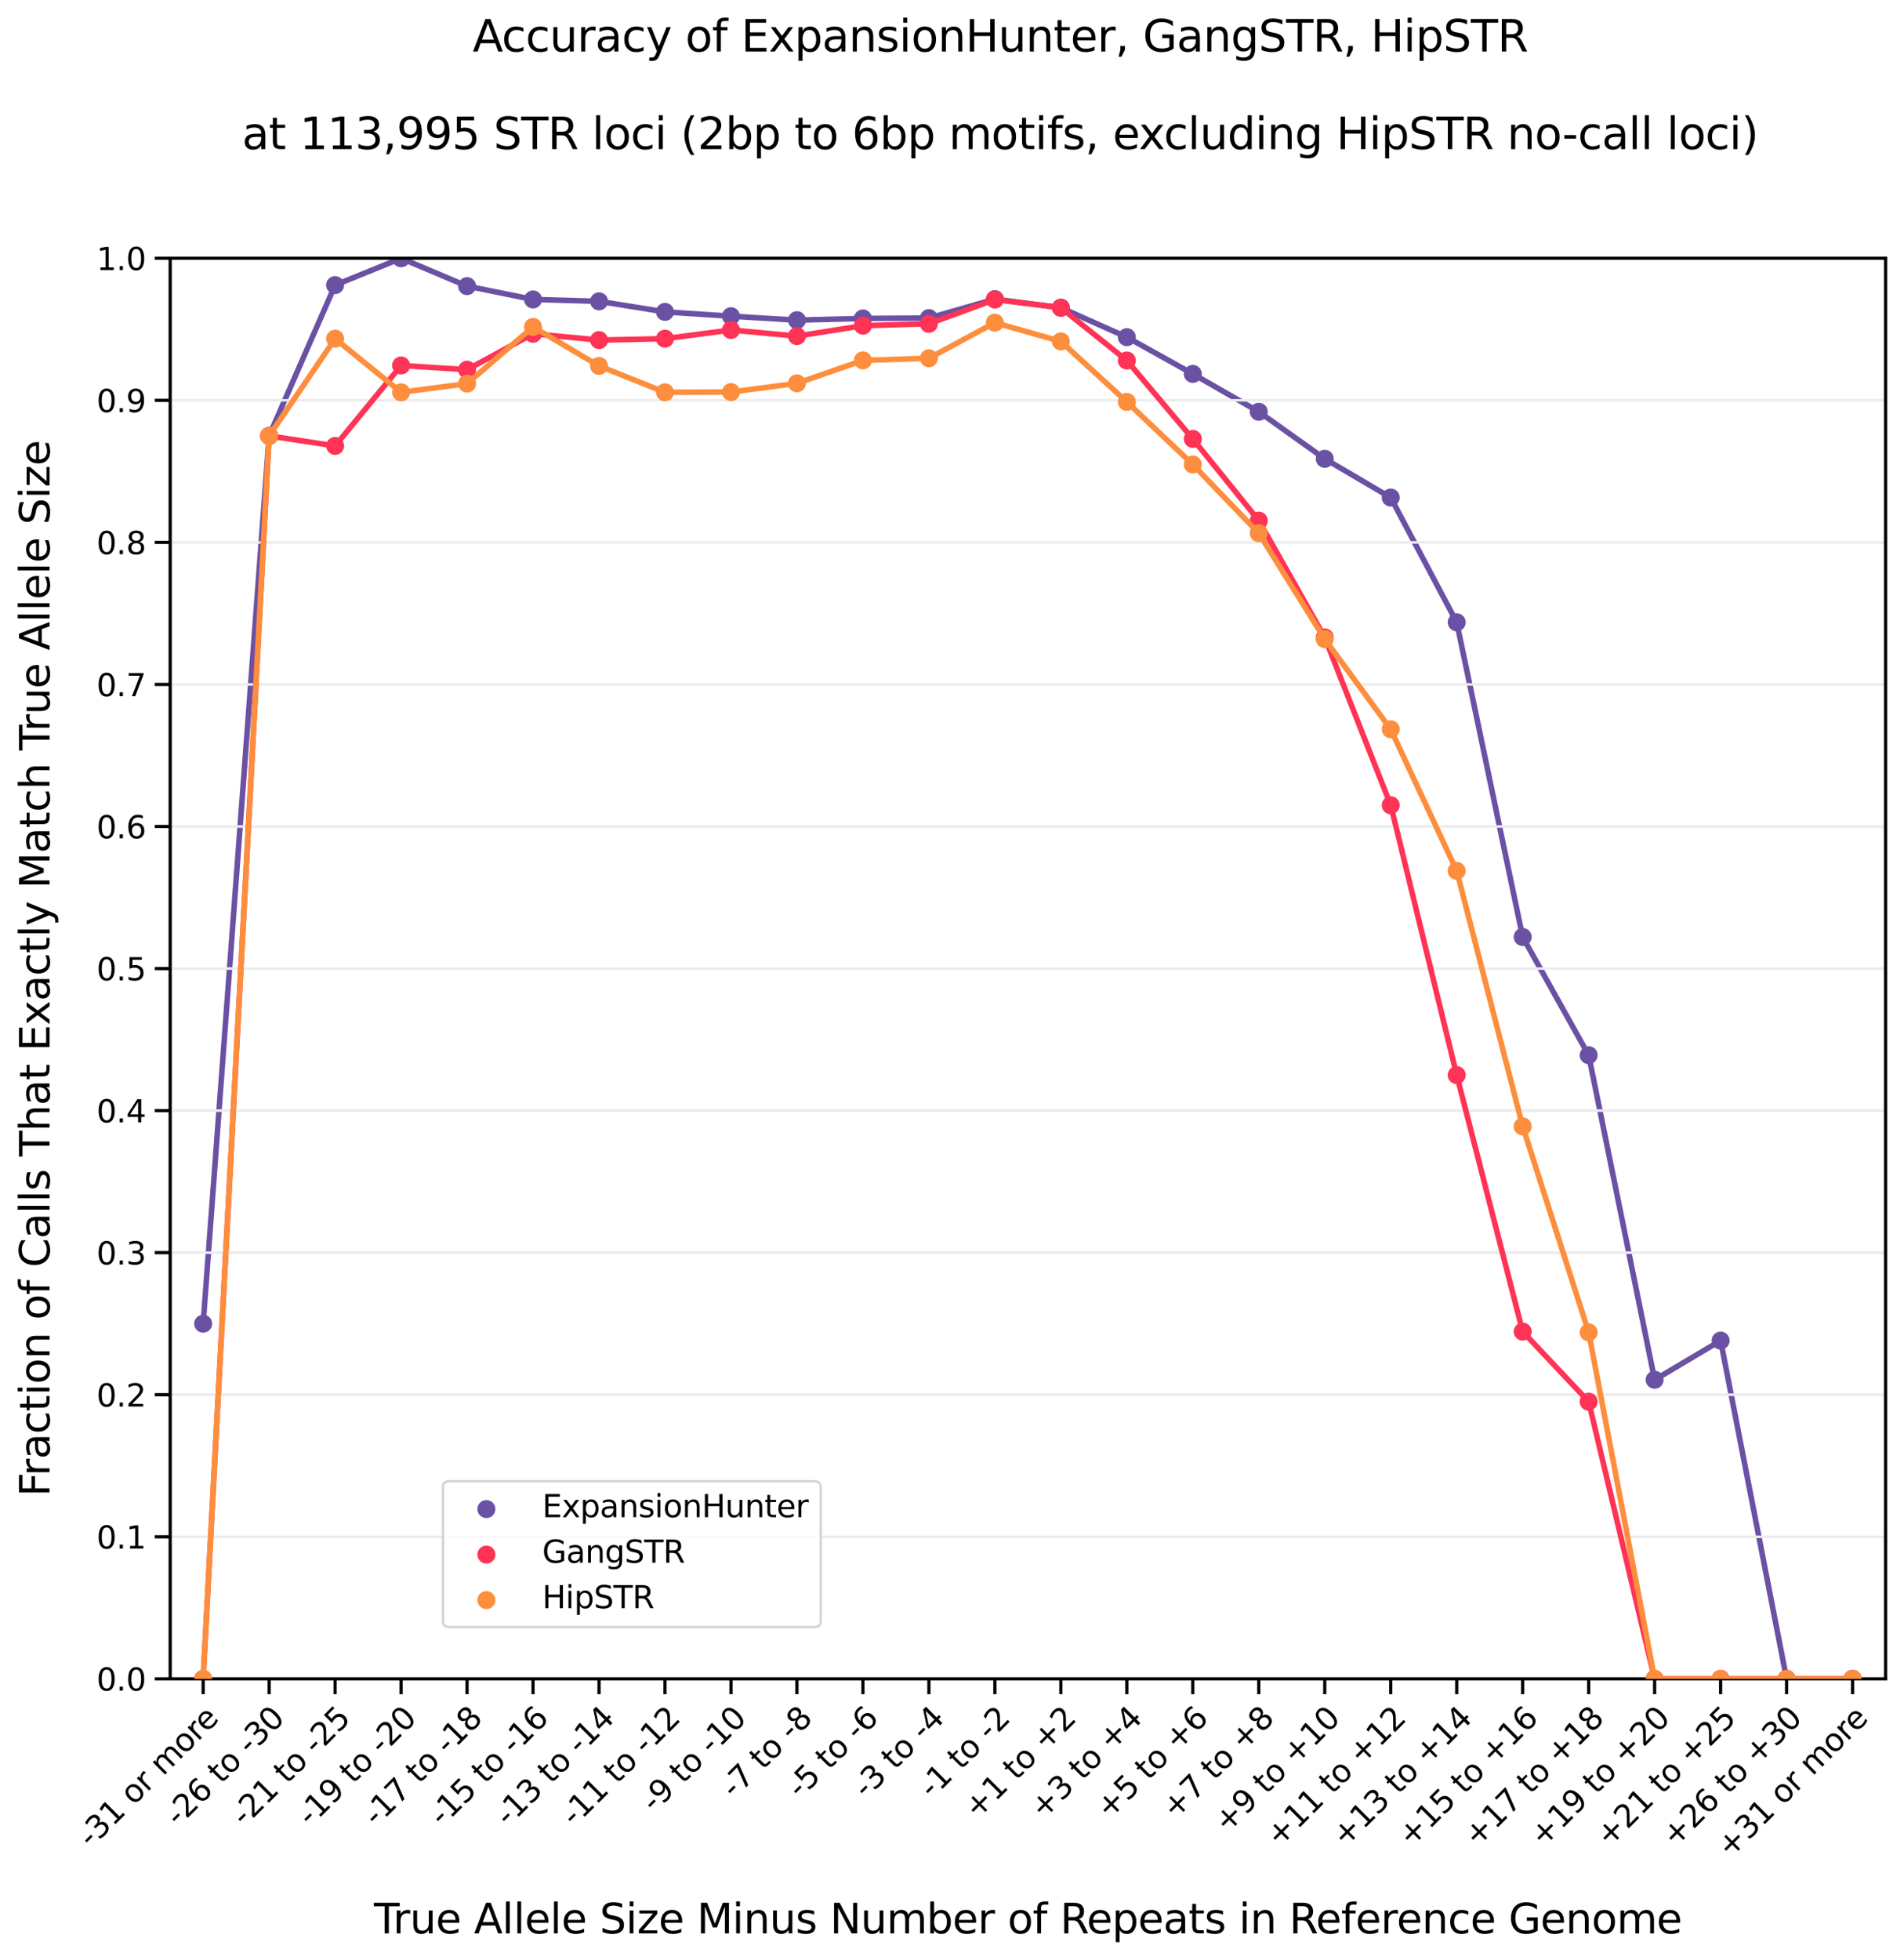<?xml version="1.0" encoding="utf-8" standalone="no"?>
<!DOCTYPE svg PUBLIC "-//W3C//DTD SVG 1.1//EN"
  "http://www.w3.org/Graphics/SVG/1.1/DTD/svg11.dtd">
<svg xmlns:xlink="http://www.w3.org/1999/xlink" width="743.228pt" height="765.072pt" viewBox="0 0 743.228 765.072" xmlns="http://www.w3.org/2000/svg" version="1.1">
 <defs>
  <style type="text/css">*{stroke-linejoin: round; stroke-linecap: butt}</style>
 </defs>
 <g id="figure_1">
  <g id="patch_1">
   <path d="M 0 765.072 
L 743.228 765.072 
L 743.228 0 
L 0 0 
z
" style="fill: #ffffff"/>
  </g>
  <g id="axes_1">
   <g id="patch_2">
    <path d="M 66.428 655.2 
L 736.028 655.2 
L 736.028 100.8 
L 66.428 100.8 
z
" style="fill: #ffffff"/>
   </g>
   <g id="line2d_1">
    <path d="M 79.305 516.6 
L 105.059 170.1 
L 130.812 111.26 
L 156.566 100.8 
L 182.32 111.671 
L 208.074 116.87 
L 233.828 117.6 
L 259.582 121.721 
L 285.335 123.407 
L 311.089 124.948 
L 336.843 124.281 
L 362.597 124.137 
L 388.351 116.745 
L 414.105 120.084 
L 439.859 131.587 
L 465.612 145.917 
L 491.366 160.702 
L 517.12 179.06 
L 542.874 194.188 
L 568.628 242.865 
L 594.382 365.68 
L 620.135 411.805 
L 645.889 538.484 
L 671.643 523.2 
L 697.397 655.2 
L 723.151 655.2 
" clip-path="url(#p1e75e0b5ce)" style="fill: none; stroke: #6a51a3; stroke-width: 2.16; stroke-linecap: square"/>
   </g>
   <g id="line2d_2">
    <path clip-path="url(#p1e75e0b5ce)" style="fill: none; stroke: #6a51a3; stroke-width: 2.7; stroke-linecap: square"/>
   </g>
   <g id="line2d_3">
    <path clip-path="url(#p1e75e0b5ce)" style="fill: none; stroke: #6a51a3; stroke-width: 2.7; stroke-linecap: square"/>
   </g>
   <g id="line2d_4">
    <path clip-path="url(#p1e75e0b5ce)" style="fill: none; stroke: #6a51a3; stroke-width: 2.7; stroke-linecap: square"/>
   </g>
   <g id="line2d_5">
    <path clip-path="url(#p1e75e0b5ce)" style="fill: none; stroke: #6a51a3; stroke-width: 2.7; stroke-linecap: square"/>
   </g>
   <g id="line2d_6">
    <path clip-path="url(#p1e75e0b5ce)" style="fill: none; stroke: #6a51a3; stroke-width: 2.7; stroke-linecap: square"/>
   </g>
   <g id="line2d_7">
    <path clip-path="url(#p1e75e0b5ce)" style="fill: none; stroke: #6a51a3; stroke-width: 2.7; stroke-linecap: square"/>
   </g>
   <g id="line2d_8">
    <path clip-path="url(#p1e75e0b5ce)" style="fill: none; stroke: #6a51a3; stroke-width: 2.7; stroke-linecap: square"/>
   </g>
   <g id="line2d_9">
    <path clip-path="url(#p1e75e0b5ce)" style="fill: none; stroke: #6a51a3; stroke-width: 2.7; stroke-linecap: square"/>
   </g>
   <g id="line2d_10">
    <path clip-path="url(#p1e75e0b5ce)" style="fill: none; stroke: #6a51a3; stroke-width: 2.7; stroke-linecap: square"/>
   </g>
   <g id="line2d_11">
    <path clip-path="url(#p1e75e0b5ce)" style="fill: none; stroke: #6a51a3; stroke-width: 2.7; stroke-linecap: square"/>
   </g>
   <g id="line2d_12">
    <path clip-path="url(#p1e75e0b5ce)" style="fill: none; stroke: #6a51a3; stroke-width: 2.7; stroke-linecap: square"/>
   </g>
   <g id="line2d_13">
    <path clip-path="url(#p1e75e0b5ce)" style="fill: none; stroke: #6a51a3; stroke-width: 2.7; stroke-linecap: square"/>
   </g>
   <g id="line2d_14">
    <path clip-path="url(#p1e75e0b5ce)" style="fill: none; stroke: #6a51a3; stroke-width: 2.7; stroke-linecap: square"/>
   </g>
   <g id="line2d_15">
    <path clip-path="url(#p1e75e0b5ce)" style="fill: none; stroke: #6a51a3; stroke-width: 2.7; stroke-linecap: square"/>
   </g>
   <g id="line2d_16">
    <path clip-path="url(#p1e75e0b5ce)" style="fill: none; stroke: #6a51a3; stroke-width: 2.7; stroke-linecap: square"/>
   </g>
   <g id="line2d_17">
    <path clip-path="url(#p1e75e0b5ce)" style="fill: none; stroke: #6a51a3; stroke-width: 2.7; stroke-linecap: square"/>
   </g>
   <g id="line2d_18">
    <path clip-path="url(#p1e75e0b5ce)" style="fill: none; stroke: #6a51a3; stroke-width: 2.7; stroke-linecap: square"/>
   </g>
   <g id="line2d_19">
    <path clip-path="url(#p1e75e0b5ce)" style="fill: none; stroke: #6a51a3; stroke-width: 2.7; stroke-linecap: square"/>
   </g>
   <g id="line2d_20">
    <path clip-path="url(#p1e75e0b5ce)" style="fill: none; stroke: #6a51a3; stroke-width: 2.7; stroke-linecap: square"/>
   </g>
   <g id="line2d_21">
    <path clip-path="url(#p1e75e0b5ce)" style="fill: none; stroke: #6a51a3; stroke-width: 2.7; stroke-linecap: square"/>
   </g>
   <g id="line2d_22">
    <path clip-path="url(#p1e75e0b5ce)" style="fill: none; stroke: #6a51a3; stroke-width: 2.7; stroke-linecap: square"/>
   </g>
   <g id="line2d_23">
    <path clip-path="url(#p1e75e0b5ce)" style="fill: none; stroke: #6a51a3; stroke-width: 2.7; stroke-linecap: square"/>
   </g>
   <g id="line2d_24">
    <path clip-path="url(#p1e75e0b5ce)" style="fill: none; stroke: #6a51a3; stroke-width: 2.7; stroke-linecap: square"/>
   </g>
   <g id="line2d_25">
    <path clip-path="url(#p1e75e0b5ce)" style="fill: none; stroke: #6a51a3; stroke-width: 2.7; stroke-linecap: square"/>
   </g>
   <g id="line2d_26">
    <path clip-path="url(#p1e75e0b5ce)" style="fill: none; stroke: #6a51a3; stroke-width: 2.7; stroke-linecap: square"/>
   </g>
   <g id="line2d_27">
    <path clip-path="url(#p1e75e0b5ce)" style="fill: none; stroke: #6a51a3; stroke-width: 2.7; stroke-linecap: square"/>
   </g>
   <g id="PathCollection_1">
    <defs>
     <path id="m6fc5688ab0" d="M 0 2.707 
C 0.718 2.707 1.407 2.422 1.914 1.914 
C 2.422 1.407 2.707 0.718 2.707 0 
C 2.707 -0.718 2.422 -1.407 1.914 -1.914 
C 1.407 -2.422 0.718 -2.707 0 -2.707 
C -0.718 -2.707 -1.407 -2.422 -1.914 -1.914 
C -2.422 -1.407 -2.707 -0.718 -2.707 0 
C -2.707 0.718 -2.422 1.407 -1.914 1.914 
C -1.407 2.422 -0.718 2.707 0 2.707 
z
" style="stroke: #6a51a3; stroke-width: 1.62"/>
    </defs>
    <g clip-path="url(#p1e75e0b5ce)">
     <use xlink:href="#m6fc5688ab0" x="79.305" y="516.6" style="fill: #6a51a3; stroke: #6a51a3; stroke-width: 1.62"/>
     <use xlink:href="#m6fc5688ab0" x="105.059" y="170.1" style="fill: #6a51a3; stroke: #6a51a3; stroke-width: 1.62"/>
     <use xlink:href="#m6fc5688ab0" x="130.812" y="111.26" style="fill: #6a51a3; stroke: #6a51a3; stroke-width: 1.62"/>
     <use xlink:href="#m6fc5688ab0" x="156.566" y="100.8" style="fill: #6a51a3; stroke: #6a51a3; stroke-width: 1.62"/>
     <use xlink:href="#m6fc5688ab0" x="182.32" y="111.671" style="fill: #6a51a3; stroke: #6a51a3; stroke-width: 1.62"/>
     <use xlink:href="#m6fc5688ab0" x="208.074" y="116.87" style="fill: #6a51a3; stroke: #6a51a3; stroke-width: 1.62"/>
     <use xlink:href="#m6fc5688ab0" x="233.828" y="117.6" style="fill: #6a51a3; stroke: #6a51a3; stroke-width: 1.62"/>
     <use xlink:href="#m6fc5688ab0" x="259.582" y="121.721" style="fill: #6a51a3; stroke: #6a51a3; stroke-width: 1.62"/>
     <use xlink:href="#m6fc5688ab0" x="285.335" y="123.407" style="fill: #6a51a3; stroke: #6a51a3; stroke-width: 1.62"/>
     <use xlink:href="#m6fc5688ab0" x="311.089" y="124.948" style="fill: #6a51a3; stroke: #6a51a3; stroke-width: 1.62"/>
     <use xlink:href="#m6fc5688ab0" x="336.843" y="124.281" style="fill: #6a51a3; stroke: #6a51a3; stroke-width: 1.62"/>
     <use xlink:href="#m6fc5688ab0" x="362.597" y="124.137" style="fill: #6a51a3; stroke: #6a51a3; stroke-width: 1.62"/>
     <use xlink:href="#m6fc5688ab0" x="388.351" y="116.745" style="fill: #6a51a3; stroke: #6a51a3; stroke-width: 1.62"/>
     <use xlink:href="#m6fc5688ab0" x="414.105" y="120.084" style="fill: #6a51a3; stroke: #6a51a3; stroke-width: 1.62"/>
     <use xlink:href="#m6fc5688ab0" x="439.859" y="131.587" style="fill: #6a51a3; stroke: #6a51a3; stroke-width: 1.62"/>
     <use xlink:href="#m6fc5688ab0" x="465.612" y="145.917" style="fill: #6a51a3; stroke: #6a51a3; stroke-width: 1.62"/>
     <use xlink:href="#m6fc5688ab0" x="491.366" y="160.702" style="fill: #6a51a3; stroke: #6a51a3; stroke-width: 1.62"/>
     <use xlink:href="#m6fc5688ab0" x="517.12" y="179.06" style="fill: #6a51a3; stroke: #6a51a3; stroke-width: 1.62"/>
     <use xlink:href="#m6fc5688ab0" x="542.874" y="194.188" style="fill: #6a51a3; stroke: #6a51a3; stroke-width: 1.62"/>
     <use xlink:href="#m6fc5688ab0" x="568.628" y="242.865" style="fill: #6a51a3; stroke: #6a51a3; stroke-width: 1.62"/>
     <use xlink:href="#m6fc5688ab0" x="594.382" y="365.68" style="fill: #6a51a3; stroke: #6a51a3; stroke-width: 1.62"/>
     <use xlink:href="#m6fc5688ab0" x="620.135" y="411.805" style="fill: #6a51a3; stroke: #6a51a3; stroke-width: 1.62"/>
     <use xlink:href="#m6fc5688ab0" x="645.889" y="538.484" style="fill: #6a51a3; stroke: #6a51a3; stroke-width: 1.62"/>
     <use xlink:href="#m6fc5688ab0" x="671.643" y="523.2" style="fill: #6a51a3; stroke: #6a51a3; stroke-width: 1.62"/>
     <use xlink:href="#m6fc5688ab0" x="697.397" y="655.2" style="fill: #6a51a3; stroke: #6a51a3; stroke-width: 1.62"/>
     <use xlink:href="#m6fc5688ab0" x="723.151" y="655.2" style="fill: #6a51a3; stroke: #6a51a3; stroke-width: 1.62"/>
    </g>
   </g>
   <g id="matplotlib.axis_1">
    <g id="xtick_1">
     <g id="line2d_28">
      <defs>
       <path id="m738e87ab7c" d="M 0 0 
L 0 6 
" style="stroke: #000000; stroke-width: 1.25"/>
      </defs>
      <g>
       <use xlink:href="#m738e87ab7c" x="79.305" y="655.2" style="stroke: #000000; stroke-width: 1.25"/>
      </g>
     </g>
     <g id="text_1">
      <!-- -31 or more -->
      <g transform="translate(35.482 721.525)rotate(-45)scale(0.121 -0.121)">
       <defs>
        <path id="DejaVuSans-2d" d="M 313 2009 
L 1997 2009 
L 1997 1497 
L 313 1497 
L 313 2009 
z
" transform="scale(0.016)"/>
        <path id="DejaVuSans-33" d="M 2597 2516 
Q 3050 2419 3304 2112 
Q 3559 1806 3559 1356 
Q 3559 666 3084 287 
Q 2609 -91 1734 -91 
Q 1441 -91 1130 -33 
Q 819 25 488 141 
L 488 750 
Q 750 597 1062 519 
Q 1375 441 1716 441 
Q 2309 441 2620 675 
Q 2931 909 2931 1356 
Q 2931 1769 2642 2001 
Q 2353 2234 1838 2234 
L 1294 2234 
L 1294 2753 
L 1863 2753 
Q 2328 2753 2575 2939 
Q 2822 3125 2822 3475 
Q 2822 3834 2567 4026 
Q 2313 4219 1838 4219 
Q 1578 4219 1281 4162 
Q 984 4106 628 3988 
L 628 4550 
Q 988 4650 1302 4700 
Q 1616 4750 1894 4750 
Q 2613 4750 3031 4423 
Q 3450 4097 3450 3541 
Q 3450 3153 3228 2886 
Q 3006 2619 2597 2516 
z
" transform="scale(0.016)"/>
        <path id="DejaVuSans-31" d="M 794 531 
L 1825 531 
L 1825 4091 
L 703 3866 
L 703 4441 
L 1819 4666 
L 2450 4666 
L 2450 531 
L 3481 531 
L 3481 0 
L 794 0 
L 794 531 
z
" transform="scale(0.016)"/>
        <path id="DejaVuSans-20" transform="scale(0.016)"/>
        <path id="DejaVuSans-6f" d="M 1959 3097 
Q 1497 3097 1228 2736 
Q 959 2375 959 1747 
Q 959 1119 1226 758 
Q 1494 397 1959 397 
Q 2419 397 2687 759 
Q 2956 1122 2956 1747 
Q 2956 2369 2687 2733 
Q 2419 3097 1959 3097 
z
M 1959 3584 
Q 2709 3584 3137 3096 
Q 3566 2609 3566 1747 
Q 3566 888 3137 398 
Q 2709 -91 1959 -91 
Q 1206 -91 779 398 
Q 353 888 353 1747 
Q 353 2609 779 3096 
Q 1206 3584 1959 3584 
z
" transform="scale(0.016)"/>
        <path id="DejaVuSans-72" d="M 2631 2963 
Q 2534 3019 2420 3045 
Q 2306 3072 2169 3072 
Q 1681 3072 1420 2755 
Q 1159 2438 1159 1844 
L 1159 0 
L 581 0 
L 581 3500 
L 1159 3500 
L 1159 2956 
Q 1341 3275 1631 3429 
Q 1922 3584 2338 3584 
Q 2397 3584 2469 3576 
Q 2541 3569 2628 3553 
L 2631 2963 
z
" transform="scale(0.016)"/>
        <path id="DejaVuSans-6d" d="M 3328 2828 
Q 3544 3216 3844 3400 
Q 4144 3584 4550 3584 
Q 5097 3584 5394 3201 
Q 5691 2819 5691 2113 
L 5691 0 
L 5113 0 
L 5113 2094 
Q 5113 2597 4934 2840 
Q 4756 3084 4391 3084 
Q 3944 3084 3684 2787 
Q 3425 2491 3425 1978 
L 3425 0 
L 2847 0 
L 2847 2094 
Q 2847 2600 2669 2842 
Q 2491 3084 2119 3084 
Q 1678 3084 1418 2786 
Q 1159 2488 1159 1978 
L 1159 0 
L 581 0 
L 581 3500 
L 1159 3500 
L 1159 2956 
Q 1356 3278 1631 3431 
Q 1906 3584 2284 3584 
Q 2666 3584 2933 3390 
Q 3200 3197 3328 2828 
z
" transform="scale(0.016)"/>
        <path id="DejaVuSans-65" d="M 3597 1894 
L 3597 1613 
L 953 1613 
Q 991 1019 1311 708 
Q 1631 397 2203 397 
Q 2534 397 2845 478 
Q 3156 559 3463 722 
L 3463 178 
Q 3153 47 2828 -22 
Q 2503 -91 2169 -91 
Q 1331 -91 842 396 
Q 353 884 353 1716 
Q 353 2575 817 3079 
Q 1281 3584 2069 3584 
Q 2775 3584 3186 3129 
Q 3597 2675 3597 1894 
z
M 3022 2063 
Q 3016 2534 2758 2815 
Q 2500 3097 2075 3097 
Q 1594 3097 1305 2825 
Q 1016 2553 972 2059 
L 3022 2063 
z
" transform="scale(0.016)"/>
       </defs>
       <use xlink:href="#DejaVuSans-2d"/>
       <use xlink:href="#DejaVuSans-33" x="36.084"/>
       <use xlink:href="#DejaVuSans-31" x="99.707"/>
       <use xlink:href="#DejaVuSans-20" x="163.33"/>
       <use xlink:href="#DejaVuSans-6f" x="195.117"/>
       <use xlink:href="#DejaVuSans-72" x="256.299"/>
       <use xlink:href="#DejaVuSans-20" x="297.412"/>
       <use xlink:href="#DejaVuSans-6d" x="329.199"/>
       <use xlink:href="#DejaVuSans-6f" x="426.611"/>
       <use xlink:href="#DejaVuSans-72" x="487.793"/>
       <use xlink:href="#DejaVuSans-65" x="526.656"/>
      </g>
     </g>
    </g>
    <g id="xtick_2">
     <g id="line2d_29">
      <g>
       <use xlink:href="#m738e87ab7c" x="105.059" y="655.2" style="stroke: #000000; stroke-width: 1.25"/>
      </g>
     </g>
     <g id="text_2">
      <!-- -26 to -30 -->
      <g transform="translate(69.583 713.178)rotate(-45)scale(0.121 -0.121)">
       <defs>
        <path id="DejaVuSans-32" d="M 1228 531 
L 3431 531 
L 3431 0 
L 469 0 
L 469 531 
Q 828 903 1448 1529 
Q 2069 2156 2228 2338 
Q 2531 2678 2651 2914 
Q 2772 3150 2772 3378 
Q 2772 3750 2511 3984 
Q 2250 4219 1831 4219 
Q 1534 4219 1204 4116 
Q 875 4013 500 3803 
L 500 4441 
Q 881 4594 1212 4672 
Q 1544 4750 1819 4750 
Q 2544 4750 2975 4387 
Q 3406 4025 3406 3419 
Q 3406 3131 3298 2873 
Q 3191 2616 2906 2266 
Q 2828 2175 2409 1742 
Q 1991 1309 1228 531 
z
" transform="scale(0.016)"/>
        <path id="DejaVuSans-36" d="M 2113 2584 
Q 1688 2584 1439 2293 
Q 1191 2003 1191 1497 
Q 1191 994 1439 701 
Q 1688 409 2113 409 
Q 2538 409 2786 701 
Q 3034 994 3034 1497 
Q 3034 2003 2786 2293 
Q 2538 2584 2113 2584 
z
M 3366 4563 
L 3366 3988 
Q 3128 4100 2886 4159 
Q 2644 4219 2406 4219 
Q 1781 4219 1451 3797 
Q 1122 3375 1075 2522 
Q 1259 2794 1537 2939 
Q 1816 3084 2150 3084 
Q 2853 3084 3261 2657 
Q 3669 2231 3669 1497 
Q 3669 778 3244 343 
Q 2819 -91 2113 -91 
Q 1303 -91 875 529 
Q 447 1150 447 2328 
Q 447 3434 972 4092 
Q 1497 4750 2381 4750 
Q 2619 4750 2861 4703 
Q 3103 4656 3366 4563 
z
" transform="scale(0.016)"/>
        <path id="DejaVuSans-74" d="M 1172 4494 
L 1172 3500 
L 2356 3500 
L 2356 3053 
L 1172 3053 
L 1172 1153 
Q 1172 725 1289 603 
Q 1406 481 1766 481 
L 2356 481 
L 2356 0 
L 1766 0 
Q 1100 0 847 248 
Q 594 497 594 1153 
L 594 3053 
L 172 3053 
L 172 3500 
L 594 3500 
L 594 4494 
L 1172 4494 
z
" transform="scale(0.016)"/>
        <path id="DejaVuSans-30" d="M 2034 4250 
Q 1547 4250 1301 3770 
Q 1056 3291 1056 2328 
Q 1056 1369 1301 889 
Q 1547 409 2034 409 
Q 2525 409 2770 889 
Q 3016 1369 3016 2328 
Q 3016 3291 2770 3770 
Q 2525 4250 2034 4250 
z
M 2034 4750 
Q 2819 4750 3233 4129 
Q 3647 3509 3647 2328 
Q 3647 1150 3233 529 
Q 2819 -91 2034 -91 
Q 1250 -91 836 529 
Q 422 1150 422 2328 
Q 422 3509 836 4129 
Q 1250 4750 2034 4750 
z
" transform="scale(0.016)"/>
       </defs>
       <use xlink:href="#DejaVuSans-2d"/>
       <use xlink:href="#DejaVuSans-32" x="36.084"/>
       <use xlink:href="#DejaVuSans-36" x="99.707"/>
       <use xlink:href="#DejaVuSans-20" x="163.33"/>
       <use xlink:href="#DejaVuSans-74" x="195.117"/>
       <use xlink:href="#DejaVuSans-6f" x="234.326"/>
       <use xlink:href="#DejaVuSans-20" x="295.508"/>
       <use xlink:href="#DejaVuSans-2d" x="327.295"/>
       <use xlink:href="#DejaVuSans-33" x="363.379"/>
       <use xlink:href="#DejaVuSans-30" x="427.002"/>
      </g>
     </g>
    </g>
    <g id="xtick_3">
     <g id="line2d_30">
      <g>
       <use xlink:href="#m738e87ab7c" x="130.812" y="655.2" style="stroke: #000000; stroke-width: 1.25"/>
      </g>
     </g>
     <g id="text_3">
      <!-- -21 to -25 -->
      <g transform="translate(95.337 713.178)rotate(-45)scale(0.121 -0.121)">
       <defs>
        <path id="DejaVuSans-35" d="M 691 4666 
L 3169 4666 
L 3169 4134 
L 1269 4134 
L 1269 2991 
Q 1406 3038 1543 3061 
Q 1681 3084 1819 3084 
Q 2600 3084 3056 2656 
Q 3513 2228 3513 1497 
Q 3513 744 3044 326 
Q 2575 -91 1722 -91 
Q 1428 -91 1123 -41 
Q 819 9 494 109 
L 494 744 
Q 775 591 1075 516 
Q 1375 441 1709 441 
Q 2250 441 2565 725 
Q 2881 1009 2881 1497 
Q 2881 1984 2565 2268 
Q 2250 2553 1709 2553 
Q 1456 2553 1204 2497 
Q 953 2441 691 2322 
L 691 4666 
z
" transform="scale(0.016)"/>
       </defs>
       <use xlink:href="#DejaVuSans-2d"/>
       <use xlink:href="#DejaVuSans-32" x="36.084"/>
       <use xlink:href="#DejaVuSans-31" x="99.707"/>
       <use xlink:href="#DejaVuSans-20" x="163.33"/>
       <use xlink:href="#DejaVuSans-74" x="195.117"/>
       <use xlink:href="#DejaVuSans-6f" x="234.326"/>
       <use xlink:href="#DejaVuSans-20" x="295.508"/>
       <use xlink:href="#DejaVuSans-2d" x="327.295"/>
       <use xlink:href="#DejaVuSans-32" x="363.379"/>
       <use xlink:href="#DejaVuSans-35" x="427.002"/>
      </g>
     </g>
    </g>
    <g id="xtick_4">
     <g id="line2d_31">
      <g>
       <use xlink:href="#m738e87ab7c" x="156.566" y="655.2" style="stroke: #000000; stroke-width: 1.25"/>
      </g>
     </g>
     <g id="text_4">
      <!-- -19 to -20 -->
      <g transform="translate(121.091 713.178)rotate(-45)scale(0.121 -0.121)">
       <defs>
        <path id="DejaVuSans-39" d="M 703 97 
L 703 672 
Q 941 559 1184 500 
Q 1428 441 1663 441 
Q 2288 441 2617 861 
Q 2947 1281 2994 2138 
Q 2813 1869 2534 1725 
Q 2256 1581 1919 1581 
Q 1219 1581 811 2004 
Q 403 2428 403 3163 
Q 403 3881 828 4315 
Q 1253 4750 1959 4750 
Q 2769 4750 3195 4129 
Q 3622 3509 3622 2328 
Q 3622 1225 3098 567 
Q 2575 -91 1691 -91 
Q 1453 -91 1209 -44 
Q 966 3 703 97 
z
M 1959 2075 
Q 2384 2075 2632 2365 
Q 2881 2656 2881 3163 
Q 2881 3666 2632 3958 
Q 2384 4250 1959 4250 
Q 1534 4250 1286 3958 
Q 1038 3666 1038 3163 
Q 1038 2656 1286 2365 
Q 1534 2075 1959 2075 
z
" transform="scale(0.016)"/>
       </defs>
       <use xlink:href="#DejaVuSans-2d"/>
       <use xlink:href="#DejaVuSans-31" x="36.084"/>
       <use xlink:href="#DejaVuSans-39" x="99.707"/>
       <use xlink:href="#DejaVuSans-20" x="163.33"/>
       <use xlink:href="#DejaVuSans-74" x="195.117"/>
       <use xlink:href="#DejaVuSans-6f" x="234.326"/>
       <use xlink:href="#DejaVuSans-20" x="295.508"/>
       <use xlink:href="#DejaVuSans-2d" x="327.295"/>
       <use xlink:href="#DejaVuSans-32" x="363.379"/>
       <use xlink:href="#DejaVuSans-30" x="427.002"/>
      </g>
     </g>
    </g>
    <g id="xtick_5">
     <g id="line2d_32">
      <g>
       <use xlink:href="#m738e87ab7c" x="182.32" y="655.2" style="stroke: #000000; stroke-width: 1.25"/>
      </g>
     </g>
     <g id="text_5">
      <!-- -17 to -18 -->
      <g transform="translate(146.845 713.178)rotate(-45)scale(0.121 -0.121)">
       <defs>
        <path id="DejaVuSans-37" d="M 525 4666 
L 3525 4666 
L 3525 4397 
L 1831 0 
L 1172 0 
L 2766 4134 
L 525 4134 
L 525 4666 
z
" transform="scale(0.016)"/>
        <path id="DejaVuSans-38" d="M 2034 2216 
Q 1584 2216 1326 1975 
Q 1069 1734 1069 1313 
Q 1069 891 1326 650 
Q 1584 409 2034 409 
Q 2484 409 2743 651 
Q 3003 894 3003 1313 
Q 3003 1734 2745 1975 
Q 2488 2216 2034 2216 
z
M 1403 2484 
Q 997 2584 770 2862 
Q 544 3141 544 3541 
Q 544 4100 942 4425 
Q 1341 4750 2034 4750 
Q 2731 4750 3128 4425 
Q 3525 4100 3525 3541 
Q 3525 3141 3298 2862 
Q 3072 2584 2669 2484 
Q 3125 2378 3379 2068 
Q 3634 1759 3634 1313 
Q 3634 634 3220 271 
Q 2806 -91 2034 -91 
Q 1263 -91 848 271 
Q 434 634 434 1313 
Q 434 1759 690 2068 
Q 947 2378 1403 2484 
z
M 1172 3481 
Q 1172 3119 1398 2916 
Q 1625 2713 2034 2713 
Q 2441 2713 2670 2916 
Q 2900 3119 2900 3481 
Q 2900 3844 2670 4047 
Q 2441 4250 2034 4250 
Q 1625 4250 1398 4047 
Q 1172 3844 1172 3481 
z
" transform="scale(0.016)"/>
       </defs>
       <use xlink:href="#DejaVuSans-2d"/>
       <use xlink:href="#DejaVuSans-31" x="36.084"/>
       <use xlink:href="#DejaVuSans-37" x="99.707"/>
       <use xlink:href="#DejaVuSans-20" x="163.33"/>
       <use xlink:href="#DejaVuSans-74" x="195.117"/>
       <use xlink:href="#DejaVuSans-6f" x="234.326"/>
       <use xlink:href="#DejaVuSans-20" x="295.508"/>
       <use xlink:href="#DejaVuSans-2d" x="327.295"/>
       <use xlink:href="#DejaVuSans-31" x="363.379"/>
       <use xlink:href="#DejaVuSans-38" x="427.002"/>
      </g>
     </g>
    </g>
    <g id="xtick_6">
     <g id="line2d_33">
      <g>
       <use xlink:href="#m738e87ab7c" x="208.074" y="655.2" style="stroke: #000000; stroke-width: 1.25"/>
      </g>
     </g>
     <g id="text_6">
      <!-- -15 to -16 -->
      <g transform="translate(172.599 713.178)rotate(-45)scale(0.121 -0.121)">
       <use xlink:href="#DejaVuSans-2d"/>
       <use xlink:href="#DejaVuSans-31" x="36.084"/>
       <use xlink:href="#DejaVuSans-35" x="99.707"/>
       <use xlink:href="#DejaVuSans-20" x="163.33"/>
       <use xlink:href="#DejaVuSans-74" x="195.117"/>
       <use xlink:href="#DejaVuSans-6f" x="234.326"/>
       <use xlink:href="#DejaVuSans-20" x="295.508"/>
       <use xlink:href="#DejaVuSans-2d" x="327.295"/>
       <use xlink:href="#DejaVuSans-31" x="363.379"/>
       <use xlink:href="#DejaVuSans-36" x="427.002"/>
      </g>
     </g>
    </g>
    <g id="xtick_7">
     <g id="line2d_34">
      <g>
       <use xlink:href="#m738e87ab7c" x="233.828" y="655.2" style="stroke: #000000; stroke-width: 1.25"/>
      </g>
     </g>
     <g id="text_7">
      <!-- -13 to -14 -->
      <g transform="translate(198.352 713.178)rotate(-45)scale(0.121 -0.121)">
       <defs>
        <path id="DejaVuSans-34" d="M 2419 4116 
L 825 1625 
L 2419 1625 
L 2419 4116 
z
M 2253 4666 
L 3047 4666 
L 3047 1625 
L 3713 1625 
L 3713 1100 
L 3047 1100 
L 3047 0 
L 2419 0 
L 2419 1100 
L 313 1100 
L 313 1709 
L 2253 4666 
z
" transform="scale(0.016)"/>
       </defs>
       <use xlink:href="#DejaVuSans-2d"/>
       <use xlink:href="#DejaVuSans-31" x="36.084"/>
       <use xlink:href="#DejaVuSans-33" x="99.707"/>
       <use xlink:href="#DejaVuSans-20" x="163.33"/>
       <use xlink:href="#DejaVuSans-74" x="195.117"/>
       <use xlink:href="#DejaVuSans-6f" x="234.326"/>
       <use xlink:href="#DejaVuSans-20" x="295.508"/>
       <use xlink:href="#DejaVuSans-2d" x="327.295"/>
       <use xlink:href="#DejaVuSans-31" x="363.379"/>
       <use xlink:href="#DejaVuSans-34" x="427.002"/>
      </g>
     </g>
    </g>
    <g id="xtick_8">
     <g id="line2d_35">
      <g>
       <use xlink:href="#m738e87ab7c" x="259.582" y="655.2" style="stroke: #000000; stroke-width: 1.25"/>
      </g>
     </g>
     <g id="text_8">
      <!-- -11 to -12 -->
      <g transform="translate(224.106 713.178)rotate(-45)scale(0.121 -0.121)">
       <use xlink:href="#DejaVuSans-2d"/>
       <use xlink:href="#DejaVuSans-31" x="36.084"/>
       <use xlink:href="#DejaVuSans-31" x="99.707"/>
       <use xlink:href="#DejaVuSans-20" x="163.33"/>
       <use xlink:href="#DejaVuSans-74" x="195.117"/>
       <use xlink:href="#DejaVuSans-6f" x="234.326"/>
       <use xlink:href="#DejaVuSans-20" x="295.508"/>
       <use xlink:href="#DejaVuSans-2d" x="327.295"/>
       <use xlink:href="#DejaVuSans-31" x="363.379"/>
       <use xlink:href="#DejaVuSans-32" x="427.002"/>
      </g>
     </g>
    </g>
    <g id="xtick_9">
     <g id="line2d_36">
      <g>
       <use xlink:href="#m738e87ab7c" x="285.335" y="655.2" style="stroke: #000000; stroke-width: 1.25"/>
      </g>
     </g>
     <g id="text_9">
      <!-- -9 to -10 -->
      <g transform="translate(255.304 707.734)rotate(-45)scale(0.121 -0.121)">
       <use xlink:href="#DejaVuSans-2d"/>
       <use xlink:href="#DejaVuSans-39" x="36.084"/>
       <use xlink:href="#DejaVuSans-20" x="99.707"/>
       <use xlink:href="#DejaVuSans-74" x="131.494"/>
       <use xlink:href="#DejaVuSans-6f" x="170.703"/>
       <use xlink:href="#DejaVuSans-20" x="231.885"/>
       <use xlink:href="#DejaVuSans-2d" x="263.672"/>
       <use xlink:href="#DejaVuSans-31" x="299.756"/>
       <use xlink:href="#DejaVuSans-30" x="363.379"/>
      </g>
     </g>
    </g>
    <g id="xtick_10">
     <g id="line2d_37">
      <g>
       <use xlink:href="#m738e87ab7c" x="311.089" y="655.2" style="stroke: #000000; stroke-width: 1.25"/>
      </g>
     </g>
     <g id="text_10">
      <!-- -7 to -8 -->
      <g transform="translate(286.502 702.29)rotate(-45)scale(0.121 -0.121)">
       <use xlink:href="#DejaVuSans-2d"/>
       <use xlink:href="#DejaVuSans-37" x="36.084"/>
       <use xlink:href="#DejaVuSans-20" x="99.707"/>
       <use xlink:href="#DejaVuSans-74" x="131.494"/>
       <use xlink:href="#DejaVuSans-6f" x="170.703"/>
       <use xlink:href="#DejaVuSans-20" x="231.885"/>
       <use xlink:href="#DejaVuSans-2d" x="263.672"/>
       <use xlink:href="#DejaVuSans-38" x="299.756"/>
      </g>
     </g>
    </g>
    <g id="xtick_11">
     <g id="line2d_38">
      <g>
       <use xlink:href="#m738e87ab7c" x="336.843" y="655.2" style="stroke: #000000; stroke-width: 1.25"/>
      </g>
     </g>
     <g id="text_11">
      <!-- -5 to -6 -->
      <g transform="translate(312.255 702.29)rotate(-45)scale(0.121 -0.121)">
       <use xlink:href="#DejaVuSans-2d"/>
       <use xlink:href="#DejaVuSans-35" x="36.084"/>
       <use xlink:href="#DejaVuSans-20" x="99.707"/>
       <use xlink:href="#DejaVuSans-74" x="131.494"/>
       <use xlink:href="#DejaVuSans-6f" x="170.703"/>
       <use xlink:href="#DejaVuSans-20" x="231.885"/>
       <use xlink:href="#DejaVuSans-2d" x="263.672"/>
       <use xlink:href="#DejaVuSans-36" x="299.756"/>
      </g>
     </g>
    </g>
    <g id="xtick_12">
     <g id="line2d_39">
      <g>
       <use xlink:href="#m738e87ab7c" x="362.597" y="655.2" style="stroke: #000000; stroke-width: 1.25"/>
      </g>
     </g>
     <g id="text_12">
      <!-- -3 to -4 -->
      <g transform="translate(338.009 702.29)rotate(-45)scale(0.121 -0.121)">
       <use xlink:href="#DejaVuSans-2d"/>
       <use xlink:href="#DejaVuSans-33" x="36.084"/>
       <use xlink:href="#DejaVuSans-20" x="99.707"/>
       <use xlink:href="#DejaVuSans-74" x="131.494"/>
       <use xlink:href="#DejaVuSans-6f" x="170.703"/>
       <use xlink:href="#DejaVuSans-20" x="231.885"/>
       <use xlink:href="#DejaVuSans-2d" x="263.672"/>
       <use xlink:href="#DejaVuSans-34" x="299.756"/>
      </g>
     </g>
    </g>
    <g id="xtick_13">
     <g id="line2d_40">
      <g>
       <use xlink:href="#m738e87ab7c" x="388.351" y="655.2" style="stroke: #000000; stroke-width: 1.25"/>
      </g>
     </g>
     <g id="text_13">
      <!-- -1 to -2 -->
      <g transform="translate(363.763 702.29)rotate(-45)scale(0.121 -0.121)">
       <use xlink:href="#DejaVuSans-2d"/>
       <use xlink:href="#DejaVuSans-31" x="36.084"/>
       <use xlink:href="#DejaVuSans-20" x="99.707"/>
       <use xlink:href="#DejaVuSans-74" x="131.494"/>
       <use xlink:href="#DejaVuSans-6f" x="170.703"/>
       <use xlink:href="#DejaVuSans-20" x="231.885"/>
       <use xlink:href="#DejaVuSans-2d" x="263.672"/>
       <use xlink:href="#DejaVuSans-32" x="299.756"/>
      </g>
     </g>
    </g>
    <g id="xtick_14">
     <g id="line2d_41">
      <g>
       <use xlink:href="#m738e87ab7c" x="414.105" y="655.2" style="stroke: #000000; stroke-width: 1.25"/>
      </g>
     </g>
     <g id="text_14">
      <!-- +1 to +2 -->
      <g transform="translate(381.351 710.456)rotate(-45)scale(0.121 -0.121)">
       <defs>
        <path id="DejaVuSans-2b" d="M 2944 4013 
L 2944 2272 
L 4684 2272 
L 4684 1741 
L 2944 1741 
L 2944 0 
L 2419 0 
L 2419 1741 
L 678 1741 
L 678 2272 
L 2419 2272 
L 2419 4013 
L 2944 4013 
z
" transform="scale(0.016)"/>
       </defs>
       <use xlink:href="#DejaVuSans-2b"/>
       <use xlink:href="#DejaVuSans-31" x="83.789"/>
       <use xlink:href="#DejaVuSans-20" x="147.412"/>
       <use xlink:href="#DejaVuSans-74" x="179.199"/>
       <use xlink:href="#DejaVuSans-6f" x="218.408"/>
       <use xlink:href="#DejaVuSans-20" x="279.59"/>
       <use xlink:href="#DejaVuSans-2b" x="311.377"/>
       <use xlink:href="#DejaVuSans-32" x="395.166"/>
      </g>
     </g>
    </g>
    <g id="xtick_15">
     <g id="line2d_42">
      <g>
       <use xlink:href="#m738e87ab7c" x="439.859" y="655.2" style="stroke: #000000; stroke-width: 1.25"/>
      </g>
     </g>
     <g id="text_15">
      <!-- +3 to +4 -->
      <g transform="translate(407.105 710.456)rotate(-45)scale(0.121 -0.121)">
       <use xlink:href="#DejaVuSans-2b"/>
       <use xlink:href="#DejaVuSans-33" x="83.789"/>
       <use xlink:href="#DejaVuSans-20" x="147.412"/>
       <use xlink:href="#DejaVuSans-74" x="179.199"/>
       <use xlink:href="#DejaVuSans-6f" x="218.408"/>
       <use xlink:href="#DejaVuSans-20" x="279.59"/>
       <use xlink:href="#DejaVuSans-2b" x="311.377"/>
       <use xlink:href="#DejaVuSans-34" x="395.166"/>
      </g>
     </g>
    </g>
    <g id="xtick_16">
     <g id="line2d_43">
      <g>
       <use xlink:href="#m738e87ab7c" x="465.612" y="655.2" style="stroke: #000000; stroke-width: 1.25"/>
      </g>
     </g>
     <g id="text_16">
      <!-- +5 to +6 -->
      <g transform="translate(432.859 710.456)rotate(-45)scale(0.121 -0.121)">
       <use xlink:href="#DejaVuSans-2b"/>
       <use xlink:href="#DejaVuSans-35" x="83.789"/>
       <use xlink:href="#DejaVuSans-20" x="147.412"/>
       <use xlink:href="#DejaVuSans-74" x="179.199"/>
       <use xlink:href="#DejaVuSans-6f" x="218.408"/>
       <use xlink:href="#DejaVuSans-20" x="279.59"/>
       <use xlink:href="#DejaVuSans-2b" x="311.377"/>
       <use xlink:href="#DejaVuSans-36" x="395.166"/>
      </g>
     </g>
    </g>
    <g id="xtick_17">
     <g id="line2d_44">
      <g>
       <use xlink:href="#m738e87ab7c" x="491.366" y="655.2" style="stroke: #000000; stroke-width: 1.25"/>
      </g>
     </g>
     <g id="text_17">
      <!-- +7 to +8 -->
      <g transform="translate(458.613 710.456)rotate(-45)scale(0.121 -0.121)">
       <use xlink:href="#DejaVuSans-2b"/>
       <use xlink:href="#DejaVuSans-37" x="83.789"/>
       <use xlink:href="#DejaVuSans-20" x="147.412"/>
       <use xlink:href="#DejaVuSans-74" x="179.199"/>
       <use xlink:href="#DejaVuSans-6f" x="218.408"/>
       <use xlink:href="#DejaVuSans-20" x="279.59"/>
       <use xlink:href="#DejaVuSans-2b" x="311.377"/>
       <use xlink:href="#DejaVuSans-38" x="395.166"/>
      </g>
     </g>
    </g>
    <g id="xtick_18">
     <g id="line2d_45">
      <g>
       <use xlink:href="#m738e87ab7c" x="517.12" y="655.2" style="stroke: #000000; stroke-width: 1.25"/>
      </g>
     </g>
     <g id="text_18">
      <!-- +9 to +10 -->
      <g transform="translate(478.923 715.9)rotate(-45)scale(0.121 -0.121)">
       <use xlink:href="#DejaVuSans-2b"/>
       <use xlink:href="#DejaVuSans-39" x="83.789"/>
       <use xlink:href="#DejaVuSans-20" x="147.412"/>
       <use xlink:href="#DejaVuSans-74" x="179.199"/>
       <use xlink:href="#DejaVuSans-6f" x="218.408"/>
       <use xlink:href="#DejaVuSans-20" x="279.59"/>
       <use xlink:href="#DejaVuSans-2b" x="311.377"/>
       <use xlink:href="#DejaVuSans-31" x="395.166"/>
       <use xlink:href="#DejaVuSans-30" x="458.789"/>
      </g>
     </g>
    </g>
    <g id="xtick_19">
     <g id="line2d_46">
      <g>
       <use xlink:href="#m738e87ab7c" x="542.874" y="655.2" style="stroke: #000000; stroke-width: 1.25"/>
      </g>
     </g>
     <g id="text_19">
      <!-- +11 to +12 -->
      <g transform="translate(499.233 721.343)rotate(-45)scale(0.121 -0.121)">
       <use xlink:href="#DejaVuSans-2b"/>
       <use xlink:href="#DejaVuSans-31" x="83.789"/>
       <use xlink:href="#DejaVuSans-31" x="147.412"/>
       <use xlink:href="#DejaVuSans-20" x="211.035"/>
       <use xlink:href="#DejaVuSans-74" x="242.822"/>
       <use xlink:href="#DejaVuSans-6f" x="282.031"/>
       <use xlink:href="#DejaVuSans-20" x="343.213"/>
       <use xlink:href="#DejaVuSans-2b" x="375"/>
       <use xlink:href="#DejaVuSans-31" x="458.789"/>
       <use xlink:href="#DejaVuSans-32" x="522.412"/>
      </g>
     </g>
    </g>
    <g id="xtick_20">
     <g id="line2d_47">
      <g>
       <use xlink:href="#m738e87ab7c" x="568.628" y="655.2" style="stroke: #000000; stroke-width: 1.25"/>
      </g>
     </g>
     <g id="text_20">
      <!-- +13 to +14 -->
      <g transform="translate(524.987 721.343)rotate(-45)scale(0.121 -0.121)">
       <use xlink:href="#DejaVuSans-2b"/>
       <use xlink:href="#DejaVuSans-31" x="83.789"/>
       <use xlink:href="#DejaVuSans-33" x="147.412"/>
       <use xlink:href="#DejaVuSans-20" x="211.035"/>
       <use xlink:href="#DejaVuSans-74" x="242.822"/>
       <use xlink:href="#DejaVuSans-6f" x="282.031"/>
       <use xlink:href="#DejaVuSans-20" x="343.213"/>
       <use xlink:href="#DejaVuSans-2b" x="375"/>
       <use xlink:href="#DejaVuSans-31" x="458.789"/>
       <use xlink:href="#DejaVuSans-34" x="522.412"/>
      </g>
     </g>
    </g>
    <g id="xtick_21">
     <g id="line2d_48">
      <g>
       <use xlink:href="#m738e87ab7c" x="594.382" y="655.2" style="stroke: #000000; stroke-width: 1.25"/>
      </g>
     </g>
     <g id="text_21">
      <!-- +15 to +16 -->
      <g transform="translate(550.741 721.343)rotate(-45)scale(0.121 -0.121)">
       <use xlink:href="#DejaVuSans-2b"/>
       <use xlink:href="#DejaVuSans-31" x="83.789"/>
       <use xlink:href="#DejaVuSans-35" x="147.412"/>
       <use xlink:href="#DejaVuSans-20" x="211.035"/>
       <use xlink:href="#DejaVuSans-74" x="242.822"/>
       <use xlink:href="#DejaVuSans-6f" x="282.031"/>
       <use xlink:href="#DejaVuSans-20" x="343.213"/>
       <use xlink:href="#DejaVuSans-2b" x="375"/>
       <use xlink:href="#DejaVuSans-31" x="458.789"/>
       <use xlink:href="#DejaVuSans-36" x="522.412"/>
      </g>
     </g>
    </g>
    <g id="xtick_22">
     <g id="line2d_49">
      <g>
       <use xlink:href="#m738e87ab7c" x="620.135" y="655.2" style="stroke: #000000; stroke-width: 1.25"/>
      </g>
     </g>
     <g id="text_22">
      <!-- +17 to +18 -->
      <g transform="translate(576.495 721.343)rotate(-45)scale(0.121 -0.121)">
       <use xlink:href="#DejaVuSans-2b"/>
       <use xlink:href="#DejaVuSans-31" x="83.789"/>
       <use xlink:href="#DejaVuSans-37" x="147.412"/>
       <use xlink:href="#DejaVuSans-20" x="211.035"/>
       <use xlink:href="#DejaVuSans-74" x="242.822"/>
       <use xlink:href="#DejaVuSans-6f" x="282.031"/>
       <use xlink:href="#DejaVuSans-20" x="343.213"/>
       <use xlink:href="#DejaVuSans-2b" x="375"/>
       <use xlink:href="#DejaVuSans-31" x="458.789"/>
       <use xlink:href="#DejaVuSans-38" x="522.412"/>
      </g>
     </g>
    </g>
    <g id="xtick_23">
     <g id="line2d_50">
      <g>
       <use xlink:href="#m738e87ab7c" x="645.889" y="655.2" style="stroke: #000000; stroke-width: 1.25"/>
      </g>
     </g>
     <g id="text_23">
      <!-- +19 to +20 -->
      <g transform="translate(602.248 721.343)rotate(-45)scale(0.121 -0.121)">
       <use xlink:href="#DejaVuSans-2b"/>
       <use xlink:href="#DejaVuSans-31" x="83.789"/>
       <use xlink:href="#DejaVuSans-39" x="147.412"/>
       <use xlink:href="#DejaVuSans-20" x="211.035"/>
       <use xlink:href="#DejaVuSans-74" x="242.822"/>
       <use xlink:href="#DejaVuSans-6f" x="282.031"/>
       <use xlink:href="#DejaVuSans-20" x="343.213"/>
       <use xlink:href="#DejaVuSans-2b" x="375"/>
       <use xlink:href="#DejaVuSans-32" x="458.789"/>
       <use xlink:href="#DejaVuSans-30" x="522.412"/>
      </g>
     </g>
    </g>
    <g id="xtick_24">
     <g id="line2d_51">
      <g>
       <use xlink:href="#m738e87ab7c" x="671.643" y="655.2" style="stroke: #000000; stroke-width: 1.25"/>
      </g>
     </g>
     <g id="text_24">
      <!-- +21 to +25 -->
      <g transform="translate(628.002 721.343)rotate(-45)scale(0.121 -0.121)">
       <use xlink:href="#DejaVuSans-2b"/>
       <use xlink:href="#DejaVuSans-32" x="83.789"/>
       <use xlink:href="#DejaVuSans-31" x="147.412"/>
       <use xlink:href="#DejaVuSans-20" x="211.035"/>
       <use xlink:href="#DejaVuSans-74" x="242.822"/>
       <use xlink:href="#DejaVuSans-6f" x="282.031"/>
       <use xlink:href="#DejaVuSans-20" x="343.213"/>
       <use xlink:href="#DejaVuSans-2b" x="375"/>
       <use xlink:href="#DejaVuSans-32" x="458.789"/>
       <use xlink:href="#DejaVuSans-35" x="522.412"/>
      </g>
     </g>
    </g>
    <g id="xtick_25">
     <g id="line2d_52">
      <g>
       <use xlink:href="#m738e87ab7c" x="697.397" y="655.2" style="stroke: #000000; stroke-width: 1.25"/>
      </g>
     </g>
     <g id="text_25">
      <!-- +26 to +30 -->
      <g transform="translate(653.756 721.343)rotate(-45)scale(0.121 -0.121)">
       <use xlink:href="#DejaVuSans-2b"/>
       <use xlink:href="#DejaVuSans-32" x="83.789"/>
       <use xlink:href="#DejaVuSans-36" x="147.412"/>
       <use xlink:href="#DejaVuSans-20" x="211.035"/>
       <use xlink:href="#DejaVuSans-74" x="242.822"/>
       <use xlink:href="#DejaVuSans-6f" x="282.031"/>
       <use xlink:href="#DejaVuSans-20" x="343.213"/>
       <use xlink:href="#DejaVuSans-2b" x="375"/>
       <use xlink:href="#DejaVuSans-33" x="458.789"/>
       <use xlink:href="#DejaVuSans-30" x="522.412"/>
      </g>
     </g>
    </g>
    <g id="xtick_26">
     <g id="line2d_53">
      <g>
       <use xlink:href="#m738e87ab7c" x="723.151" y="655.2" style="stroke: #000000; stroke-width: 1.25"/>
      </g>
     </g>
     <g id="text_26">
      <!-- +31 or more -->
      <g transform="translate(675.245 725.608)rotate(-45)scale(0.121 -0.121)">
       <use xlink:href="#DejaVuSans-2b"/>
       <use xlink:href="#DejaVuSans-33" x="83.789"/>
       <use xlink:href="#DejaVuSans-31" x="147.412"/>
       <use xlink:href="#DejaVuSans-20" x="211.035"/>
       <use xlink:href="#DejaVuSans-6f" x="242.822"/>
       <use xlink:href="#DejaVuSans-72" x="304.004"/>
       <use xlink:href="#DejaVuSans-20" x="345.117"/>
       <use xlink:href="#DejaVuSans-6d" x="376.904"/>
       <use xlink:href="#DejaVuSans-6f" x="474.316"/>
       <use xlink:href="#DejaVuSans-72" x="535.498"/>
       <use xlink:href="#DejaVuSans-65" x="574.361"/>
      </g>
     </g>
    </g>
    <g id="text_27">
     <!-- True Allele Size Minus Number of Repeats in Reference Genome -->
     <g transform="translate(145.964 754.545)scale(0.16 -0.16)">
      <defs>
       <path id="DejaVuSans-54" d="M -19 4666 
L 3928 4666 
L 3928 4134 
L 2272 4134 
L 2272 0 
L 1638 0 
L 1638 4134 
L -19 4134 
L -19 4666 
z
" transform="scale(0.016)"/>
       <path id="DejaVuSans-75" d="M 544 1381 
L 544 3500 
L 1119 3500 
L 1119 1403 
Q 1119 906 1312 657 
Q 1506 409 1894 409 
Q 2359 409 2629 706 
Q 2900 1003 2900 1516 
L 2900 3500 
L 3475 3500 
L 3475 0 
L 2900 0 
L 2900 538 
Q 2691 219 2414 64 
Q 2138 -91 1772 -91 
Q 1169 -91 856 284 
Q 544 659 544 1381 
z
M 1991 3584 
L 1991 3584 
z
" transform="scale(0.016)"/>
       <path id="DejaVuSans-41" d="M 2188 4044 
L 1331 1722 
L 3047 1722 
L 2188 4044 
z
M 1831 4666 
L 2547 4666 
L 4325 0 
L 3669 0 
L 3244 1197 
L 1141 1197 
L 716 0 
L 50 0 
L 1831 4666 
z
" transform="scale(0.016)"/>
       <path id="DejaVuSans-6c" d="M 603 4863 
L 1178 4863 
L 1178 0 
L 603 0 
L 603 4863 
z
" transform="scale(0.016)"/>
       <path id="DejaVuSans-53" d="M 3425 4513 
L 3425 3897 
Q 3066 4069 2747 4153 
Q 2428 4238 2131 4238 
Q 1616 4238 1336 4038 
Q 1056 3838 1056 3469 
Q 1056 3159 1242 3001 
Q 1428 2844 1947 2747 
L 2328 2669 
Q 3034 2534 3370 2195 
Q 3706 1856 3706 1288 
Q 3706 609 3251 259 
Q 2797 -91 1919 -91 
Q 1588 -91 1214 -16 
Q 841 59 441 206 
L 441 856 
Q 825 641 1194 531 
Q 1563 422 1919 422 
Q 2459 422 2753 634 
Q 3047 847 3047 1241 
Q 3047 1584 2836 1778 
Q 2625 1972 2144 2069 
L 1759 2144 
Q 1053 2284 737 2584 
Q 422 2884 422 3419 
Q 422 4038 858 4394 
Q 1294 4750 2059 4750 
Q 2388 4750 2728 4690 
Q 3069 4631 3425 4513 
z
" transform="scale(0.016)"/>
       <path id="DejaVuSans-69" d="M 603 3500 
L 1178 3500 
L 1178 0 
L 603 0 
L 603 3500 
z
M 603 4863 
L 1178 4863 
L 1178 4134 
L 603 4134 
L 603 4863 
z
" transform="scale(0.016)"/>
       <path id="DejaVuSans-7a" d="M 353 3500 
L 3084 3500 
L 3084 2975 
L 922 459 
L 3084 459 
L 3084 0 
L 275 0 
L 275 525 
L 2438 3041 
L 353 3041 
L 353 3500 
z
" transform="scale(0.016)"/>
       <path id="DejaVuSans-4d" d="M 628 4666 
L 1569 4666 
L 2759 1491 
L 3956 4666 
L 4897 4666 
L 4897 0 
L 4281 0 
L 4281 4097 
L 3078 897 
L 2444 897 
L 1241 4097 
L 1241 0 
L 628 0 
L 628 4666 
z
" transform="scale(0.016)"/>
       <path id="DejaVuSans-6e" d="M 3513 2113 
L 3513 0 
L 2938 0 
L 2938 2094 
Q 2938 2591 2744 2837 
Q 2550 3084 2163 3084 
Q 1697 3084 1428 2787 
Q 1159 2491 1159 1978 
L 1159 0 
L 581 0 
L 581 3500 
L 1159 3500 
L 1159 2956 
Q 1366 3272 1645 3428 
Q 1925 3584 2291 3584 
Q 2894 3584 3203 3211 
Q 3513 2838 3513 2113 
z
" transform="scale(0.016)"/>
       <path id="DejaVuSans-73" d="M 2834 3397 
L 2834 2853 
Q 2591 2978 2328 3040 
Q 2066 3103 1784 3103 
Q 1356 3103 1142 2972 
Q 928 2841 928 2578 
Q 928 2378 1081 2264 
Q 1234 2150 1697 2047 
L 1894 2003 
Q 2506 1872 2764 1633 
Q 3022 1394 3022 966 
Q 3022 478 2636 193 
Q 2250 -91 1575 -91 
Q 1294 -91 989 -36 
Q 684 19 347 128 
L 347 722 
Q 666 556 975 473 
Q 1284 391 1588 391 
Q 1994 391 2212 530 
Q 2431 669 2431 922 
Q 2431 1156 2273 1281 
Q 2116 1406 1581 1522 
L 1381 1569 
Q 847 1681 609 1914 
Q 372 2147 372 2553 
Q 372 3047 722 3315 
Q 1072 3584 1716 3584 
Q 2034 3584 2315 3537 
Q 2597 3491 2834 3397 
z
" transform="scale(0.016)"/>
       <path id="DejaVuSans-4e" d="M 628 4666 
L 1478 4666 
L 3547 763 
L 3547 4666 
L 4159 4666 
L 4159 0 
L 3309 0 
L 1241 3903 
L 1241 0 
L 628 0 
L 628 4666 
z
" transform="scale(0.016)"/>
       <path id="DejaVuSans-62" d="M 3116 1747 
Q 3116 2381 2855 2742 
Q 2594 3103 2138 3103 
Q 1681 3103 1420 2742 
Q 1159 2381 1159 1747 
Q 1159 1113 1420 752 
Q 1681 391 2138 391 
Q 2594 391 2855 752 
Q 3116 1113 3116 1747 
z
M 1159 2969 
Q 1341 3281 1617 3432 
Q 1894 3584 2278 3584 
Q 2916 3584 3314 3078 
Q 3713 2572 3713 1747 
Q 3713 922 3314 415 
Q 2916 -91 2278 -91 
Q 1894 -91 1617 61 
Q 1341 213 1159 525 
L 1159 0 
L 581 0 
L 581 4863 
L 1159 4863 
L 1159 2969 
z
" transform="scale(0.016)"/>
       <path id="DejaVuSans-66" d="M 2375 4863 
L 2375 4384 
L 1825 4384 
Q 1516 4384 1395 4259 
Q 1275 4134 1275 3809 
L 1275 3500 
L 2222 3500 
L 2222 3053 
L 1275 3053 
L 1275 0 
L 697 0 
L 697 3053 
L 147 3053 
L 147 3500 
L 697 3500 
L 697 3744 
Q 697 4328 969 4595 
Q 1241 4863 1831 4863 
L 2375 4863 
z
" transform="scale(0.016)"/>
       <path id="DejaVuSans-52" d="M 2841 2188 
Q 3044 2119 3236 1894 
Q 3428 1669 3622 1275 
L 4263 0 
L 3584 0 
L 2988 1197 
Q 2756 1666 2539 1819 
Q 2322 1972 1947 1972 
L 1259 1972 
L 1259 0 
L 628 0 
L 628 4666 
L 2053 4666 
Q 2853 4666 3247 4331 
Q 3641 3997 3641 3322 
Q 3641 2881 3436 2590 
Q 3231 2300 2841 2188 
z
M 1259 4147 
L 1259 2491 
L 2053 2491 
Q 2509 2491 2742 2702 
Q 2975 2913 2975 3322 
Q 2975 3731 2742 3939 
Q 2509 4147 2053 4147 
L 1259 4147 
z
" transform="scale(0.016)"/>
       <path id="DejaVuSans-70" d="M 1159 525 
L 1159 -1331 
L 581 -1331 
L 581 3500 
L 1159 3500 
L 1159 2969 
Q 1341 3281 1617 3432 
Q 1894 3584 2278 3584 
Q 2916 3584 3314 3078 
Q 3713 2572 3713 1747 
Q 3713 922 3314 415 
Q 2916 -91 2278 -91 
Q 1894 -91 1617 61 
Q 1341 213 1159 525 
z
M 3116 1747 
Q 3116 2381 2855 2742 
Q 2594 3103 2138 3103 
Q 1681 3103 1420 2742 
Q 1159 2381 1159 1747 
Q 1159 1113 1420 752 
Q 1681 391 2138 391 
Q 2594 391 2855 752 
Q 3116 1113 3116 1747 
z
" transform="scale(0.016)"/>
       <path id="DejaVuSans-61" d="M 2194 1759 
Q 1497 1759 1228 1600 
Q 959 1441 959 1056 
Q 959 750 1161 570 
Q 1363 391 1709 391 
Q 2188 391 2477 730 
Q 2766 1069 2766 1631 
L 2766 1759 
L 2194 1759 
z
M 3341 1997 
L 3341 0 
L 2766 0 
L 2766 531 
Q 2569 213 2275 61 
Q 1981 -91 1556 -91 
Q 1019 -91 701 211 
Q 384 513 384 1019 
Q 384 1609 779 1909 
Q 1175 2209 1959 2209 
L 2766 2209 
L 2766 2266 
Q 2766 2663 2505 2880 
Q 2244 3097 1772 3097 
Q 1472 3097 1187 3025 
Q 903 2953 641 2809 
L 641 3341 
Q 956 3463 1253 3523 
Q 1550 3584 1831 3584 
Q 2591 3584 2966 3190 
Q 3341 2797 3341 1997 
z
" transform="scale(0.016)"/>
       <path id="DejaVuSans-63" d="M 3122 3366 
L 3122 2828 
Q 2878 2963 2633 3030 
Q 2388 3097 2138 3097 
Q 1578 3097 1268 2742 
Q 959 2388 959 1747 
Q 959 1106 1268 751 
Q 1578 397 2138 397 
Q 2388 397 2633 464 
Q 2878 531 3122 666 
L 3122 134 
Q 2881 22 2623 -34 
Q 2366 -91 2075 -91 
Q 1284 -91 818 406 
Q 353 903 353 1747 
Q 353 2603 823 3093 
Q 1294 3584 2113 3584 
Q 2378 3584 2631 3529 
Q 2884 3475 3122 3366 
z
" transform="scale(0.016)"/>
       <path id="DejaVuSans-47" d="M 3809 666 
L 3809 1919 
L 2778 1919 
L 2778 2438 
L 4434 2438 
L 4434 434 
Q 4069 175 3628 42 
Q 3188 -91 2688 -91 
Q 1594 -91 976 548 
Q 359 1188 359 2328 
Q 359 3472 976 4111 
Q 1594 4750 2688 4750 
Q 3144 4750 3555 4637 
Q 3966 4525 4313 4306 
L 4313 3634 
Q 3963 3931 3569 4081 
Q 3175 4231 2741 4231 
Q 1884 4231 1454 3753 
Q 1025 3275 1025 2328 
Q 1025 1384 1454 906 
Q 1884 428 2741 428 
Q 3075 428 3337 486 
Q 3600 544 3809 666 
z
" transform="scale(0.016)"/>
      </defs>
      <use xlink:href="#DejaVuSans-54"/>
      <use xlink:href="#DejaVuSans-72" x="46.334"/>
      <use xlink:href="#DejaVuSans-75" x="87.447"/>
      <use xlink:href="#DejaVuSans-65" x="150.826"/>
      <use xlink:href="#DejaVuSans-20" x="212.35"/>
      <use xlink:href="#DejaVuSans-41" x="244.137"/>
      <use xlink:href="#DejaVuSans-6c" x="312.545"/>
      <use xlink:href="#DejaVuSans-6c" x="340.328"/>
      <use xlink:href="#DejaVuSans-65" x="368.111"/>
      <use xlink:href="#DejaVuSans-6c" x="429.635"/>
      <use xlink:href="#DejaVuSans-65" x="457.418"/>
      <use xlink:href="#DejaVuSans-20" x="518.941"/>
      <use xlink:href="#DejaVuSans-53" x="550.729"/>
      <use xlink:href="#DejaVuSans-69" x="614.205"/>
      <use xlink:href="#DejaVuSans-7a" x="641.988"/>
      <use xlink:href="#DejaVuSans-65" x="694.479"/>
      <use xlink:href="#DejaVuSans-20" x="756.002"/>
      <use xlink:href="#DejaVuSans-4d" x="787.789"/>
      <use xlink:href="#DejaVuSans-69" x="874.068"/>
      <use xlink:href="#DejaVuSans-6e" x="901.852"/>
      <use xlink:href="#DejaVuSans-75" x="965.23"/>
      <use xlink:href="#DejaVuSans-73" x="1028.609"/>
      <use xlink:href="#DejaVuSans-20" x="1080.709"/>
      <use xlink:href="#DejaVuSans-4e" x="1112.496"/>
      <use xlink:href="#DejaVuSans-75" x="1187.301"/>
      <use xlink:href="#DejaVuSans-6d" x="1250.68"/>
      <use xlink:href="#DejaVuSans-62" x="1348.092"/>
      <use xlink:href="#DejaVuSans-65" x="1411.568"/>
      <use xlink:href="#DejaVuSans-72" x="1473.092"/>
      <use xlink:href="#DejaVuSans-20" x="1514.205"/>
      <use xlink:href="#DejaVuSans-6f" x="1545.992"/>
      <use xlink:href="#DejaVuSans-66" x="1607.174"/>
      <use xlink:href="#DejaVuSans-20" x="1642.379"/>
      <use xlink:href="#DejaVuSans-52" x="1674.166"/>
      <use xlink:href="#DejaVuSans-65" x="1739.148"/>
      <use xlink:href="#DejaVuSans-70" x="1800.672"/>
      <use xlink:href="#DejaVuSans-65" x="1864.148"/>
      <use xlink:href="#DejaVuSans-61" x="1925.672"/>
      <use xlink:href="#DejaVuSans-74" x="1986.951"/>
      <use xlink:href="#DejaVuSans-73" x="2026.16"/>
      <use xlink:href="#DejaVuSans-20" x="2078.26"/>
      <use xlink:href="#DejaVuSans-69" x="2110.047"/>
      <use xlink:href="#DejaVuSans-6e" x="2137.83"/>
      <use xlink:href="#DejaVuSans-20" x="2201.209"/>
      <use xlink:href="#DejaVuSans-52" x="2232.996"/>
      <use xlink:href="#DejaVuSans-65" x="2297.979"/>
      <use xlink:href="#DejaVuSans-66" x="2359.502"/>
      <use xlink:href="#DejaVuSans-65" x="2394.707"/>
      <use xlink:href="#DejaVuSans-72" x="2456.23"/>
      <use xlink:href="#DejaVuSans-65" x="2495.094"/>
      <use xlink:href="#DejaVuSans-6e" x="2556.617"/>
      <use xlink:href="#DejaVuSans-63" x="2619.996"/>
      <use xlink:href="#DejaVuSans-65" x="2674.977"/>
      <use xlink:href="#DejaVuSans-20" x="2736.5"/>
      <use xlink:href="#DejaVuSans-47" x="2768.287"/>
      <use xlink:href="#DejaVuSans-65" x="2845.777"/>
      <use xlink:href="#DejaVuSans-6e" x="2907.301"/>
      <use xlink:href="#DejaVuSans-6f" x="2970.68"/>
      <use xlink:href="#DejaVuSans-6d" x="3031.861"/>
      <use xlink:href="#DejaVuSans-65" x="3129.273"/>
     </g>
    </g>
   </g>
   <g id="matplotlib.axis_2">
    <g id="ytick_1">
     <g id="line2d_54">
      <path d="M 66.428 655.2 
L 736.028 655.2 
" clip-path="url(#p1e75e0b5ce)" style="fill: none; stroke: #ececec; stroke-linecap: square"/>
     </g>
     <g id="line2d_55">
      <defs>
       <path id="m86346221c7" d="M 0 0 
L -6 0 
" style="stroke: #000000; stroke-width: 1.25"/>
      </defs>
      <g>
       <use xlink:href="#m86346221c7" x="66.428" y="655.2" style="stroke: #000000; stroke-width: 1.25"/>
      </g>
     </g>
     <g id="text_28">
      <!-- 0.0 -->
      <g transform="translate(37.685 659.797)scale(0.121 -0.121)">
       <defs>
        <path id="DejaVuSans-2e" d="M 684 794 
L 1344 794 
L 1344 0 
L 684 0 
L 684 794 
z
" transform="scale(0.016)"/>
       </defs>
       <use xlink:href="#DejaVuSans-30"/>
       <use xlink:href="#DejaVuSans-2e" x="63.623"/>
       <use xlink:href="#DejaVuSans-30" x="95.41"/>
      </g>
     </g>
    </g>
    <g id="ytick_2">
     <g id="line2d_56">
      <path d="M 66.428 599.76 
L 736.028 599.76 
" clip-path="url(#p1e75e0b5ce)" style="fill: none; stroke: #ececec; stroke-linecap: square"/>
     </g>
     <g id="line2d_57">
      <g>
       <use xlink:href="#m86346221c7" x="66.428" y="599.76" style="stroke: #000000; stroke-width: 1.25"/>
      </g>
     </g>
     <g id="text_29">
      <!-- 0.1 -->
      <g transform="translate(37.685 604.357)scale(0.121 -0.121)">
       <use xlink:href="#DejaVuSans-30"/>
       <use xlink:href="#DejaVuSans-2e" x="63.623"/>
       <use xlink:href="#DejaVuSans-31" x="95.41"/>
      </g>
     </g>
    </g>
    <g id="ytick_3">
     <g id="line2d_58">
      <path d="M 66.428 544.32 
L 736.028 544.32 
" clip-path="url(#p1e75e0b5ce)" style="fill: none; stroke: #ececec; stroke-linecap: square"/>
     </g>
     <g id="line2d_59">
      <g>
       <use xlink:href="#m86346221c7" x="66.428" y="544.32" style="stroke: #000000; stroke-width: 1.25"/>
      </g>
     </g>
     <g id="text_30">
      <!-- 0.2 -->
      <g transform="translate(37.685 548.917)scale(0.121 -0.121)">
       <use xlink:href="#DejaVuSans-30"/>
       <use xlink:href="#DejaVuSans-2e" x="63.623"/>
       <use xlink:href="#DejaVuSans-32" x="95.41"/>
      </g>
     </g>
    </g>
    <g id="ytick_4">
     <g id="line2d_60">
      <path d="M 66.428 488.88 
L 736.028 488.88 
" clip-path="url(#p1e75e0b5ce)" style="fill: none; stroke: #ececec; stroke-linecap: square"/>
     </g>
     <g id="line2d_61">
      <g>
       <use xlink:href="#m86346221c7" x="66.428" y="488.88" style="stroke: #000000; stroke-width: 1.25"/>
      </g>
     </g>
     <g id="text_31">
      <!-- 0.3 -->
      <g transform="translate(37.685 493.477)scale(0.121 -0.121)">
       <use xlink:href="#DejaVuSans-30"/>
       <use xlink:href="#DejaVuSans-2e" x="63.623"/>
       <use xlink:href="#DejaVuSans-33" x="95.41"/>
      </g>
     </g>
    </g>
    <g id="ytick_5">
     <g id="line2d_62">
      <path d="M 66.428 433.44 
L 736.028 433.44 
" clip-path="url(#p1e75e0b5ce)" style="fill: none; stroke: #ececec; stroke-linecap: square"/>
     </g>
     <g id="line2d_63">
      <g>
       <use xlink:href="#m86346221c7" x="66.428" y="433.44" style="stroke: #000000; stroke-width: 1.25"/>
      </g>
     </g>
     <g id="text_32">
      <!-- 0.4 -->
      <g transform="translate(37.685 438.037)scale(0.121 -0.121)">
       <use xlink:href="#DejaVuSans-30"/>
       <use xlink:href="#DejaVuSans-2e" x="63.623"/>
       <use xlink:href="#DejaVuSans-34" x="95.41"/>
      </g>
     </g>
    </g>
    <g id="ytick_6">
     <g id="line2d_64">
      <path d="M 66.428 378 
L 736.028 378 
" clip-path="url(#p1e75e0b5ce)" style="fill: none; stroke: #ececec; stroke-linecap: square"/>
     </g>
     <g id="line2d_65">
      <g>
       <use xlink:href="#m86346221c7" x="66.428" y="378" style="stroke: #000000; stroke-width: 1.25"/>
      </g>
     </g>
     <g id="text_33">
      <!-- 0.5 -->
      <g transform="translate(37.685 382.597)scale(0.121 -0.121)">
       <use xlink:href="#DejaVuSans-30"/>
       <use xlink:href="#DejaVuSans-2e" x="63.623"/>
       <use xlink:href="#DejaVuSans-35" x="95.41"/>
      </g>
     </g>
    </g>
    <g id="ytick_7">
     <g id="line2d_66">
      <path d="M 66.428 322.56 
L 736.028 322.56 
" clip-path="url(#p1e75e0b5ce)" style="fill: none; stroke: #ececec; stroke-linecap: square"/>
     </g>
     <g id="line2d_67">
      <g>
       <use xlink:href="#m86346221c7" x="66.428" y="322.56" style="stroke: #000000; stroke-width: 1.25"/>
      </g>
     </g>
     <g id="text_34">
      <!-- 0.6 -->
      <g transform="translate(37.685 327.157)scale(0.121 -0.121)">
       <use xlink:href="#DejaVuSans-30"/>
       <use xlink:href="#DejaVuSans-2e" x="63.623"/>
       <use xlink:href="#DejaVuSans-36" x="95.41"/>
      </g>
     </g>
    </g>
    <g id="ytick_8">
     <g id="line2d_68">
      <path d="M 66.428 267.12 
L 736.028 267.12 
" clip-path="url(#p1e75e0b5ce)" style="fill: none; stroke: #ececec; stroke-linecap: square"/>
     </g>
     <g id="line2d_69">
      <g>
       <use xlink:href="#m86346221c7" x="66.428" y="267.12" style="stroke: #000000; stroke-width: 1.25"/>
      </g>
     </g>
     <g id="text_35">
      <!-- 0.7 -->
      <g transform="translate(37.685 271.717)scale(0.121 -0.121)">
       <use xlink:href="#DejaVuSans-30"/>
       <use xlink:href="#DejaVuSans-2e" x="63.623"/>
       <use xlink:href="#DejaVuSans-37" x="95.41"/>
      </g>
     </g>
    </g>
    <g id="ytick_9">
     <g id="line2d_70">
      <path d="M 66.428 211.68 
L 736.028 211.68 
" clip-path="url(#p1e75e0b5ce)" style="fill: none; stroke: #ececec; stroke-linecap: square"/>
     </g>
     <g id="line2d_71">
      <g>
       <use xlink:href="#m86346221c7" x="66.428" y="211.68" style="stroke: #000000; stroke-width: 1.25"/>
      </g>
     </g>
     <g id="text_36">
      <!-- 0.8 -->
      <g transform="translate(37.685 216.277)scale(0.121 -0.121)">
       <use xlink:href="#DejaVuSans-30"/>
       <use xlink:href="#DejaVuSans-2e" x="63.623"/>
       <use xlink:href="#DejaVuSans-38" x="95.41"/>
      </g>
     </g>
    </g>
    <g id="ytick_10">
     <g id="line2d_72">
      <path d="M 66.428 156.24 
L 736.028 156.24 
" clip-path="url(#p1e75e0b5ce)" style="fill: none; stroke: #ececec; stroke-linecap: square"/>
     </g>
     <g id="line2d_73">
      <g>
       <use xlink:href="#m86346221c7" x="66.428" y="156.24" style="stroke: #000000; stroke-width: 1.25"/>
      </g>
     </g>
     <g id="text_37">
      <!-- 0.9 -->
      <g transform="translate(37.685 160.837)scale(0.121 -0.121)">
       <use xlink:href="#DejaVuSans-30"/>
       <use xlink:href="#DejaVuSans-2e" x="63.623"/>
       <use xlink:href="#DejaVuSans-39" x="95.41"/>
      </g>
     </g>
    </g>
    <g id="ytick_11">
     <g id="line2d_74">
      <path d="M 66.428 100.8 
L 736.028 100.8 
" clip-path="url(#p1e75e0b5ce)" style="fill: none; stroke: #ececec; stroke-linecap: square"/>
     </g>
     <g id="line2d_75">
      <g>
       <use xlink:href="#m86346221c7" x="66.428" y="100.8" style="stroke: #000000; stroke-width: 1.25"/>
      </g>
     </g>
     <g id="text_38">
      <!-- 1.0 -->
      <g transform="translate(37.685 105.397)scale(0.121 -0.121)">
       <use xlink:href="#DejaVuSans-31"/>
       <use xlink:href="#DejaVuSans-2e" x="63.623"/>
       <use xlink:href="#DejaVuSans-30" x="95.41"/>
      </g>
     </g>
    </g>
    <g id="text_39">
     <!-- Fraction of Calls That Exactly Match True Allele Size -->
     <g transform="translate(19.358 584.072)rotate(-90)scale(0.16 -0.16)">
      <defs>
       <path id="DejaVuSans-46" d="M 628 4666 
L 3309 4666 
L 3309 4134 
L 1259 4134 
L 1259 2759 
L 3109 2759 
L 3109 2228 
L 1259 2228 
L 1259 0 
L 628 0 
L 628 4666 
z
" transform="scale(0.016)"/>
       <path id="DejaVuSans-43" d="M 4122 4306 
L 4122 3641 
Q 3803 3938 3442 4084 
Q 3081 4231 2675 4231 
Q 1875 4231 1450 3742 
Q 1025 3253 1025 2328 
Q 1025 1406 1450 917 
Q 1875 428 2675 428 
Q 3081 428 3442 575 
Q 3803 722 4122 1019 
L 4122 359 
Q 3791 134 3420 21 
Q 3050 -91 2638 -91 
Q 1578 -91 968 557 
Q 359 1206 359 2328 
Q 359 3453 968 4101 
Q 1578 4750 2638 4750 
Q 3056 4750 3426 4639 
Q 3797 4528 4122 4306 
z
" transform="scale(0.016)"/>
       <path id="DejaVuSans-68" d="M 3513 2113 
L 3513 0 
L 2938 0 
L 2938 2094 
Q 2938 2591 2744 2837 
Q 2550 3084 2163 3084 
Q 1697 3084 1428 2787 
Q 1159 2491 1159 1978 
L 1159 0 
L 581 0 
L 581 4863 
L 1159 4863 
L 1159 2956 
Q 1366 3272 1645 3428 
Q 1925 3584 2291 3584 
Q 2894 3584 3203 3211 
Q 3513 2838 3513 2113 
z
" transform="scale(0.016)"/>
       <path id="DejaVuSans-45" d="M 628 4666 
L 3578 4666 
L 3578 4134 
L 1259 4134 
L 1259 2753 
L 3481 2753 
L 3481 2222 
L 1259 2222 
L 1259 531 
L 3634 531 
L 3634 0 
L 628 0 
L 628 4666 
z
" transform="scale(0.016)"/>
       <path id="DejaVuSans-78" d="M 3513 3500 
L 2247 1797 
L 3578 0 
L 2900 0 
L 1881 1375 
L 863 0 
L 184 0 
L 1544 1831 
L 300 3500 
L 978 3500 
L 1906 2253 
L 2834 3500 
L 3513 3500 
z
" transform="scale(0.016)"/>
       <path id="DejaVuSans-79" d="M 2059 -325 
Q 1816 -950 1584 -1140 
Q 1353 -1331 966 -1331 
L 506 -1331 
L 506 -850 
L 844 -850 
Q 1081 -850 1212 -737 
Q 1344 -625 1503 -206 
L 1606 56 
L 191 3500 
L 800 3500 
L 1894 763 
L 2988 3500 
L 3597 3500 
L 2059 -325 
z
" transform="scale(0.016)"/>
      </defs>
      <use xlink:href="#DejaVuSans-46"/>
      <use xlink:href="#DejaVuSans-72" x="50.27"/>
      <use xlink:href="#DejaVuSans-61" x="91.383"/>
      <use xlink:href="#DejaVuSans-63" x="152.662"/>
      <use xlink:href="#DejaVuSans-74" x="207.643"/>
      <use xlink:href="#DejaVuSans-69" x="246.852"/>
      <use xlink:href="#DejaVuSans-6f" x="274.635"/>
      <use xlink:href="#DejaVuSans-6e" x="335.816"/>
      <use xlink:href="#DejaVuSans-20" x="399.195"/>
      <use xlink:href="#DejaVuSans-6f" x="430.982"/>
      <use xlink:href="#DejaVuSans-66" x="492.164"/>
      <use xlink:href="#DejaVuSans-20" x="527.369"/>
      <use xlink:href="#DejaVuSans-43" x="559.156"/>
      <use xlink:href="#DejaVuSans-61" x="628.98"/>
      <use xlink:href="#DejaVuSans-6c" x="690.26"/>
      <use xlink:href="#DejaVuSans-6c" x="718.043"/>
      <use xlink:href="#DejaVuSans-73" x="745.826"/>
      <use xlink:href="#DejaVuSans-20" x="797.926"/>
      <use xlink:href="#DejaVuSans-54" x="829.713"/>
      <use xlink:href="#DejaVuSans-68" x="890.797"/>
      <use xlink:href="#DejaVuSans-61" x="954.176"/>
      <use xlink:href="#DejaVuSans-74" x="1015.455"/>
      <use xlink:href="#DejaVuSans-20" x="1054.664"/>
      <use xlink:href="#DejaVuSans-45" x="1086.451"/>
      <use xlink:href="#DejaVuSans-78" x="1149.635"/>
      <use xlink:href="#DejaVuSans-61" x="1208.814"/>
      <use xlink:href="#DejaVuSans-63" x="1270.094"/>
      <use xlink:href="#DejaVuSans-74" x="1325.074"/>
      <use xlink:href="#DejaVuSans-6c" x="1364.283"/>
      <use xlink:href="#DejaVuSans-79" x="1392.066"/>
      <use xlink:href="#DejaVuSans-20" x="1451.246"/>
      <use xlink:href="#DejaVuSans-4d" x="1483.033"/>
      <use xlink:href="#DejaVuSans-61" x="1569.312"/>
      <use xlink:href="#DejaVuSans-74" x="1630.592"/>
      <use xlink:href="#DejaVuSans-63" x="1669.801"/>
      <use xlink:href="#DejaVuSans-68" x="1724.781"/>
      <use xlink:href="#DejaVuSans-20" x="1788.16"/>
      <use xlink:href="#DejaVuSans-54" x="1819.947"/>
      <use xlink:href="#DejaVuSans-72" x="1866.281"/>
      <use xlink:href="#DejaVuSans-75" x="1907.395"/>
      <use xlink:href="#DejaVuSans-65" x="1970.773"/>
      <use xlink:href="#DejaVuSans-20" x="2032.297"/>
      <use xlink:href="#DejaVuSans-41" x="2064.084"/>
      <use xlink:href="#DejaVuSans-6c" x="2132.492"/>
      <use xlink:href="#DejaVuSans-6c" x="2160.275"/>
      <use xlink:href="#DejaVuSans-65" x="2188.059"/>
      <use xlink:href="#DejaVuSans-6c" x="2249.582"/>
      <use xlink:href="#DejaVuSans-65" x="2277.365"/>
      <use xlink:href="#DejaVuSans-20" x="2338.889"/>
      <use xlink:href="#DejaVuSans-53" x="2370.676"/>
      <use xlink:href="#DejaVuSans-69" x="2434.152"/>
      <use xlink:href="#DejaVuSans-7a" x="2461.936"/>
      <use xlink:href="#DejaVuSans-65" x="2514.426"/>
     </g>
    </g>
   </g>
   <g id="line2d_76">
    <path d="M 79.305 655.2 
L 105.059 170.1 
L 130.812 174.023 
L 156.566 142.642 
L 182.32 144.282 
L 208.074 130.261 
L 233.828 132.72 
L 259.582 132.181 
L 285.335 128.789 
L 311.089 131.171 
L 336.843 127.103 
L 362.597 126.359 
L 388.351 116.887 
L 414.105 120.094 
L 439.859 140.689 
L 465.612 171.287 
L 491.366 203.184 
L 517.12 248.772 
L 542.874 314.259 
L 568.628 419.58 
L 594.382 519.68 
L 620.135 547.024 
L 645.889 655.2 
L 671.643 655.2 
L 697.397 655.2 
L 723.151 655.2 
" clip-path="url(#p1e75e0b5ce)" style="fill: none; stroke: #ff3355; stroke-width: 2.16; stroke-linecap: square"/>
   </g>
   <g id="line2d_77">
    <path clip-path="url(#p1e75e0b5ce)" style="fill: none; stroke: #ff3355; stroke-width: 2.7; stroke-linecap: square"/>
   </g>
   <g id="line2d_78">
    <path clip-path="url(#p1e75e0b5ce)" style="fill: none; stroke: #ff3355; stroke-width: 2.7; stroke-linecap: square"/>
   </g>
   <g id="line2d_79">
    <path clip-path="url(#p1e75e0b5ce)" style="fill: none; stroke: #ff3355; stroke-width: 2.7; stroke-linecap: square"/>
   </g>
   <g id="line2d_80">
    <path clip-path="url(#p1e75e0b5ce)" style="fill: none; stroke: #ff3355; stroke-width: 2.7; stroke-linecap: square"/>
   </g>
   <g id="line2d_81">
    <path clip-path="url(#p1e75e0b5ce)" style="fill: none; stroke: #ff3355; stroke-width: 2.7; stroke-linecap: square"/>
   </g>
   <g id="line2d_82">
    <path clip-path="url(#p1e75e0b5ce)" style="fill: none; stroke: #ff3355; stroke-width: 2.7; stroke-linecap: square"/>
   </g>
   <g id="line2d_83">
    <path clip-path="url(#p1e75e0b5ce)" style="fill: none; stroke: #ff3355; stroke-width: 2.7; stroke-linecap: square"/>
   </g>
   <g id="line2d_84">
    <path clip-path="url(#p1e75e0b5ce)" style="fill: none; stroke: #ff3355; stroke-width: 2.7; stroke-linecap: square"/>
   </g>
   <g id="line2d_85">
    <path clip-path="url(#p1e75e0b5ce)" style="fill: none; stroke: #ff3355; stroke-width: 2.7; stroke-linecap: square"/>
   </g>
   <g id="line2d_86">
    <path clip-path="url(#p1e75e0b5ce)" style="fill: none; stroke: #ff3355; stroke-width: 2.7; stroke-linecap: square"/>
   </g>
   <g id="line2d_87">
    <path clip-path="url(#p1e75e0b5ce)" style="fill: none; stroke: #ff3355; stroke-width: 2.7; stroke-linecap: square"/>
   </g>
   <g id="line2d_88">
    <path clip-path="url(#p1e75e0b5ce)" style="fill: none; stroke: #ff3355; stroke-width: 2.7; stroke-linecap: square"/>
   </g>
   <g id="line2d_89">
    <path clip-path="url(#p1e75e0b5ce)" style="fill: none; stroke: #ff3355; stroke-width: 2.7; stroke-linecap: square"/>
   </g>
   <g id="line2d_90">
    <path clip-path="url(#p1e75e0b5ce)" style="fill: none; stroke: #ff3355; stroke-width: 2.7; stroke-linecap: square"/>
   </g>
   <g id="line2d_91">
    <path clip-path="url(#p1e75e0b5ce)" style="fill: none; stroke: #ff3355; stroke-width: 2.7; stroke-linecap: square"/>
   </g>
   <g id="line2d_92">
    <path clip-path="url(#p1e75e0b5ce)" style="fill: none; stroke: #ff3355; stroke-width: 2.7; stroke-linecap: square"/>
   </g>
   <g id="line2d_93">
    <path clip-path="url(#p1e75e0b5ce)" style="fill: none; stroke: #ff3355; stroke-width: 2.7; stroke-linecap: square"/>
   </g>
   <g id="line2d_94">
    <path clip-path="url(#p1e75e0b5ce)" style="fill: none; stroke: #ff3355; stroke-width: 2.7; stroke-linecap: square"/>
   </g>
   <g id="line2d_95">
    <path clip-path="url(#p1e75e0b5ce)" style="fill: none; stroke: #ff3355; stroke-width: 2.7; stroke-linecap: square"/>
   </g>
   <g id="line2d_96">
    <path clip-path="url(#p1e75e0b5ce)" style="fill: none; stroke: #ff3355; stroke-width: 2.7; stroke-linecap: square"/>
   </g>
   <g id="line2d_97">
    <path clip-path="url(#p1e75e0b5ce)" style="fill: none; stroke: #ff3355; stroke-width: 2.7; stroke-linecap: square"/>
   </g>
   <g id="line2d_98">
    <path clip-path="url(#p1e75e0b5ce)" style="fill: none; stroke: #ff3355; stroke-width: 2.7; stroke-linecap: square"/>
   </g>
   <g id="line2d_99">
    <path clip-path="url(#p1e75e0b5ce)" style="fill: none; stroke: #ff3355; stroke-width: 2.7; stroke-linecap: square"/>
   </g>
   <g id="line2d_100">
    <path clip-path="url(#p1e75e0b5ce)" style="fill: none; stroke: #ff3355; stroke-width: 2.7; stroke-linecap: square"/>
   </g>
   <g id="line2d_101">
    <path clip-path="url(#p1e75e0b5ce)" style="fill: none; stroke: #ff3355; stroke-width: 2.7; stroke-linecap: square"/>
   </g>
   <g id="line2d_102">
    <path clip-path="url(#p1e75e0b5ce)" style="fill: none; stroke: #ff3355; stroke-width: 2.7; stroke-linecap: square"/>
   </g>
   <g id="PathCollection_2">
    <defs>
     <path id="m2413d0df57" d="M 0 2.707 
C 0.718 2.707 1.407 2.422 1.914 1.914 
C 2.422 1.407 2.707 0.718 2.707 0 
C 2.707 -0.718 2.422 -1.407 1.914 -1.914 
C 1.407 -2.422 0.718 -2.707 0 -2.707 
C -0.718 -2.707 -1.407 -2.422 -1.914 -1.914 
C -2.422 -1.407 -2.707 -0.718 -2.707 0 
C -2.707 0.718 -2.422 1.407 -1.914 1.914 
C -1.407 2.422 -0.718 2.707 0 2.707 
z
" style="stroke: #ff3355; stroke-width: 1.62"/>
    </defs>
    <g clip-path="url(#p1e75e0b5ce)">
     <use xlink:href="#m2413d0df57" x="79.305" y="655.2" style="fill: #ff3355; stroke: #ff3355; stroke-width: 1.62"/>
     <use xlink:href="#m2413d0df57" x="105.059" y="170.1" style="fill: #ff3355; stroke: #ff3355; stroke-width: 1.62"/>
     <use xlink:href="#m2413d0df57" x="130.812" y="174.023" style="fill: #ff3355; stroke: #ff3355; stroke-width: 1.62"/>
     <use xlink:href="#m2413d0df57" x="156.566" y="142.642" style="fill: #ff3355; stroke: #ff3355; stroke-width: 1.62"/>
     <use xlink:href="#m2413d0df57" x="182.32" y="144.282" style="fill: #ff3355; stroke: #ff3355; stroke-width: 1.62"/>
     <use xlink:href="#m2413d0df57" x="208.074" y="130.261" style="fill: #ff3355; stroke: #ff3355; stroke-width: 1.62"/>
     <use xlink:href="#m2413d0df57" x="233.828" y="132.72" style="fill: #ff3355; stroke: #ff3355; stroke-width: 1.62"/>
     <use xlink:href="#m2413d0df57" x="259.582" y="132.181" style="fill: #ff3355; stroke: #ff3355; stroke-width: 1.62"/>
     <use xlink:href="#m2413d0df57" x="285.335" y="128.789" style="fill: #ff3355; stroke: #ff3355; stroke-width: 1.62"/>
     <use xlink:href="#m2413d0df57" x="311.089" y="131.171" style="fill: #ff3355; stroke: #ff3355; stroke-width: 1.62"/>
     <use xlink:href="#m2413d0df57" x="336.843" y="127.103" style="fill: #ff3355; stroke: #ff3355; stroke-width: 1.62"/>
     <use xlink:href="#m2413d0df57" x="362.597" y="126.359" style="fill: #ff3355; stroke: #ff3355; stroke-width: 1.62"/>
     <use xlink:href="#m2413d0df57" x="388.351" y="116.887" style="fill: #ff3355; stroke: #ff3355; stroke-width: 1.62"/>
     <use xlink:href="#m2413d0df57" x="414.105" y="120.094" style="fill: #ff3355; stroke: #ff3355; stroke-width: 1.62"/>
     <use xlink:href="#m2413d0df57" x="439.859" y="140.689" style="fill: #ff3355; stroke: #ff3355; stroke-width: 1.62"/>
     <use xlink:href="#m2413d0df57" x="465.612" y="171.287" style="fill: #ff3355; stroke: #ff3355; stroke-width: 1.62"/>
     <use xlink:href="#m2413d0df57" x="491.366" y="203.184" style="fill: #ff3355; stroke: #ff3355; stroke-width: 1.62"/>
     <use xlink:href="#m2413d0df57" x="517.12" y="248.772" style="fill: #ff3355; stroke: #ff3355; stroke-width: 1.62"/>
     <use xlink:href="#m2413d0df57" x="542.874" y="314.259" style="fill: #ff3355; stroke: #ff3355; stroke-width: 1.62"/>
     <use xlink:href="#m2413d0df57" x="568.628" y="419.58" style="fill: #ff3355; stroke: #ff3355; stroke-width: 1.62"/>
     <use xlink:href="#m2413d0df57" x="594.382" y="519.68" style="fill: #ff3355; stroke: #ff3355; stroke-width: 1.62"/>
     <use xlink:href="#m2413d0df57" x="620.135" y="547.024" style="fill: #ff3355; stroke: #ff3355; stroke-width: 1.62"/>
     <use xlink:href="#m2413d0df57" x="645.889" y="655.2" style="fill: #ff3355; stroke: #ff3355; stroke-width: 1.62"/>
     <use xlink:href="#m2413d0df57" x="671.643" y="655.2" style="fill: #ff3355; stroke: #ff3355; stroke-width: 1.62"/>
     <use xlink:href="#m2413d0df57" x="697.397" y="655.2" style="fill: #ff3355; stroke: #ff3355; stroke-width: 1.62"/>
     <use xlink:href="#m2413d0df57" x="723.151" y="655.2" style="fill: #ff3355; stroke: #ff3355; stroke-width: 1.62"/>
    </g>
   </g>
   <g id="patch_3">
    <path d="M 66.428 655.2 
L 66.428 100.8 
" style="fill: none; stroke: #000000; stroke-width: 1.25; stroke-linejoin: miter; stroke-linecap: square"/>
   </g>
   <g id="patch_4">
    <path d="M 736.028 655.2 
L 736.028 100.8 
" style="fill: none; stroke: #000000; stroke-width: 1.25; stroke-linejoin: miter; stroke-linecap: square"/>
   </g>
   <g id="patch_5">
    <path d="M 66.428 655.2 
L 736.028 655.2 
" style="fill: none; stroke: #000000; stroke-width: 1.25; stroke-linejoin: miter; stroke-linecap: square"/>
   </g>
   <g id="patch_6">
    <path d="M 66.428 100.8 
L 736.028 100.8 
" style="fill: none; stroke: #000000; stroke-width: 1.25; stroke-linejoin: miter; stroke-linecap: square"/>
   </g>
   <g id="line2d_103">
    <path d="M 79.305 655.2 
L 105.059 170.1 
L 130.812 132.181 
L 156.566 153.102 
L 182.32 149.718 
L 208.074 127.583 
L 233.828 142.8 
L 259.582 153.102 
L 285.335 153.01 
L 311.089 149.593 
L 336.843 140.65 
L 362.597 139.823 
L 388.351 125.925 
L 414.105 133.239 
L 439.859 156.848 
L 465.612 181.285 
L 491.366 208.074 
L 517.12 249.429 
L 542.874 284.612 
L 568.628 339.885 
L 594.382 439.6 
L 620.135 519.98 
L 645.889 655.2 
L 671.643 655.2 
L 697.397 655.2 
L 723.151 655.2 
" clip-path="url(#p1e75e0b5ce)" style="fill: none; stroke: #fd8e3d; stroke-width: 2.16; stroke-linecap: square"/>
   </g>
   <g id="line2d_104">
    <path clip-path="url(#p1e75e0b5ce)" style="fill: none; stroke: #fd8e3d; stroke-width: 2.7; stroke-linecap: square"/>
   </g>
   <g id="line2d_105">
    <path clip-path="url(#p1e75e0b5ce)" style="fill: none; stroke: #fd8e3d; stroke-width: 2.7; stroke-linecap: square"/>
   </g>
   <g id="line2d_106">
    <path clip-path="url(#p1e75e0b5ce)" style="fill: none; stroke: #fd8e3d; stroke-width: 2.7; stroke-linecap: square"/>
   </g>
   <g id="line2d_107">
    <path clip-path="url(#p1e75e0b5ce)" style="fill: none; stroke: #fd8e3d; stroke-width: 2.7; stroke-linecap: square"/>
   </g>
   <g id="line2d_108">
    <path clip-path="url(#p1e75e0b5ce)" style="fill: none; stroke: #fd8e3d; stroke-width: 2.7; stroke-linecap: square"/>
   </g>
   <g id="line2d_109">
    <path clip-path="url(#p1e75e0b5ce)" style="fill: none; stroke: #fd8e3d; stroke-width: 2.7; stroke-linecap: square"/>
   </g>
   <g id="line2d_110">
    <path clip-path="url(#p1e75e0b5ce)" style="fill: none; stroke: #fd8e3d; stroke-width: 2.7; stroke-linecap: square"/>
   </g>
   <g id="line2d_111">
    <path clip-path="url(#p1e75e0b5ce)" style="fill: none; stroke: #fd8e3d; stroke-width: 2.7; stroke-linecap: square"/>
   </g>
   <g id="line2d_112">
    <path clip-path="url(#p1e75e0b5ce)" style="fill: none; stroke: #fd8e3d; stroke-width: 2.7; stroke-linecap: square"/>
   </g>
   <g id="line2d_113">
    <path clip-path="url(#p1e75e0b5ce)" style="fill: none; stroke: #fd8e3d; stroke-width: 2.7; stroke-linecap: square"/>
   </g>
   <g id="line2d_114">
    <path clip-path="url(#p1e75e0b5ce)" style="fill: none; stroke: #fd8e3d; stroke-width: 2.7; stroke-linecap: square"/>
   </g>
   <g id="line2d_115">
    <path clip-path="url(#p1e75e0b5ce)" style="fill: none; stroke: #fd8e3d; stroke-width: 2.7; stroke-linecap: square"/>
   </g>
   <g id="line2d_116">
    <path clip-path="url(#p1e75e0b5ce)" style="fill: none; stroke: #fd8e3d; stroke-width: 2.7; stroke-linecap: square"/>
   </g>
   <g id="line2d_117">
    <path clip-path="url(#p1e75e0b5ce)" style="fill: none; stroke: #fd8e3d; stroke-width: 2.7; stroke-linecap: square"/>
   </g>
   <g id="line2d_118">
    <path clip-path="url(#p1e75e0b5ce)" style="fill: none; stroke: #fd8e3d; stroke-width: 2.7; stroke-linecap: square"/>
   </g>
   <g id="line2d_119">
    <path clip-path="url(#p1e75e0b5ce)" style="fill: none; stroke: #fd8e3d; stroke-width: 2.7; stroke-linecap: square"/>
   </g>
   <g id="line2d_120">
    <path clip-path="url(#p1e75e0b5ce)" style="fill: none; stroke: #fd8e3d; stroke-width: 2.7; stroke-linecap: square"/>
   </g>
   <g id="line2d_121">
    <path clip-path="url(#p1e75e0b5ce)" style="fill: none; stroke: #fd8e3d; stroke-width: 2.7; stroke-linecap: square"/>
   </g>
   <g id="line2d_122">
    <path clip-path="url(#p1e75e0b5ce)" style="fill: none; stroke: #fd8e3d; stroke-width: 2.7; stroke-linecap: square"/>
   </g>
   <g id="line2d_123">
    <path clip-path="url(#p1e75e0b5ce)" style="fill: none; stroke: #fd8e3d; stroke-width: 2.7; stroke-linecap: square"/>
   </g>
   <g id="line2d_124">
    <path clip-path="url(#p1e75e0b5ce)" style="fill: none; stroke: #fd8e3d; stroke-width: 2.7; stroke-linecap: square"/>
   </g>
   <g id="line2d_125">
    <path clip-path="url(#p1e75e0b5ce)" style="fill: none; stroke: #fd8e3d; stroke-width: 2.7; stroke-linecap: square"/>
   </g>
   <g id="line2d_126">
    <path clip-path="url(#p1e75e0b5ce)" style="fill: none; stroke: #fd8e3d; stroke-width: 2.7; stroke-linecap: square"/>
   </g>
   <g id="line2d_127">
    <path clip-path="url(#p1e75e0b5ce)" style="fill: none; stroke: #fd8e3d; stroke-width: 2.7; stroke-linecap: square"/>
   </g>
   <g id="line2d_128">
    <path clip-path="url(#p1e75e0b5ce)" style="fill: none; stroke: #fd8e3d; stroke-width: 2.7; stroke-linecap: square"/>
   </g>
   <g id="line2d_129">
    <path clip-path="url(#p1e75e0b5ce)" style="fill: none; stroke: #fd8e3d; stroke-width: 2.7; stroke-linecap: square"/>
   </g>
   <g id="PathCollection_3">
    <defs>
     <path id="m6a04486ae0" d="M 0 2.707 
C 0.718 2.707 1.407 2.422 1.914 1.914 
C 2.422 1.407 2.707 0.718 2.707 0 
C 2.707 -0.718 2.422 -1.407 1.914 -1.914 
C 1.407 -2.422 0.718 -2.707 0 -2.707 
C -0.718 -2.707 -1.407 -2.422 -1.914 -1.914 
C -2.422 -1.407 -2.707 -0.718 -2.707 0 
C -2.707 0.718 -2.422 1.407 -1.914 1.914 
C -1.407 2.422 -0.718 2.707 0 2.707 
z
" style="stroke: #fd8e3d; stroke-width: 1.62"/>
    </defs>
    <g clip-path="url(#p1e75e0b5ce)">
     <use xlink:href="#m6a04486ae0" x="79.305" y="655.2" style="fill: #fd8e3d; stroke: #fd8e3d; stroke-width: 1.62"/>
     <use xlink:href="#m6a04486ae0" x="105.059" y="170.1" style="fill: #fd8e3d; stroke: #fd8e3d; stroke-width: 1.62"/>
     <use xlink:href="#m6a04486ae0" x="130.812" y="132.181" style="fill: #fd8e3d; stroke: #fd8e3d; stroke-width: 1.62"/>
     <use xlink:href="#m6a04486ae0" x="156.566" y="153.102" style="fill: #fd8e3d; stroke: #fd8e3d; stroke-width: 1.62"/>
     <use xlink:href="#m6a04486ae0" x="182.32" y="149.718" style="fill: #fd8e3d; stroke: #fd8e3d; stroke-width: 1.62"/>
     <use xlink:href="#m6a04486ae0" x="208.074" y="127.583" style="fill: #fd8e3d; stroke: #fd8e3d; stroke-width: 1.62"/>
     <use xlink:href="#m6a04486ae0" x="233.828" y="142.8" style="fill: #fd8e3d; stroke: #fd8e3d; stroke-width: 1.62"/>
     <use xlink:href="#m6a04486ae0" x="259.582" y="153.102" style="fill: #fd8e3d; stroke: #fd8e3d; stroke-width: 1.62"/>
     <use xlink:href="#m6a04486ae0" x="285.335" y="153.01" style="fill: #fd8e3d; stroke: #fd8e3d; stroke-width: 1.62"/>
     <use xlink:href="#m6a04486ae0" x="311.089" y="149.593" style="fill: #fd8e3d; stroke: #fd8e3d; stroke-width: 1.62"/>
     <use xlink:href="#m6a04486ae0" x="336.843" y="140.65" style="fill: #fd8e3d; stroke: #fd8e3d; stroke-width: 1.62"/>
     <use xlink:href="#m6a04486ae0" x="362.597" y="139.823" style="fill: #fd8e3d; stroke: #fd8e3d; stroke-width: 1.62"/>
     <use xlink:href="#m6a04486ae0" x="388.351" y="125.925" style="fill: #fd8e3d; stroke: #fd8e3d; stroke-width: 1.62"/>
     <use xlink:href="#m6a04486ae0" x="414.105" y="133.239" style="fill: #fd8e3d; stroke: #fd8e3d; stroke-width: 1.62"/>
     <use xlink:href="#m6a04486ae0" x="439.859" y="156.848" style="fill: #fd8e3d; stroke: #fd8e3d; stroke-width: 1.62"/>
     <use xlink:href="#m6a04486ae0" x="465.612" y="181.285" style="fill: #fd8e3d; stroke: #fd8e3d; stroke-width: 1.62"/>
     <use xlink:href="#m6a04486ae0" x="491.366" y="208.074" style="fill: #fd8e3d; stroke: #fd8e3d; stroke-width: 1.62"/>
     <use xlink:href="#m6a04486ae0" x="517.12" y="249.429" style="fill: #fd8e3d; stroke: #fd8e3d; stroke-width: 1.62"/>
     <use xlink:href="#m6a04486ae0" x="542.874" y="284.612" style="fill: #fd8e3d; stroke: #fd8e3d; stroke-width: 1.62"/>
     <use xlink:href="#m6a04486ae0" x="568.628" y="339.885" style="fill: #fd8e3d; stroke: #fd8e3d; stroke-width: 1.62"/>
     <use xlink:href="#m6a04486ae0" x="594.382" y="439.6" style="fill: #fd8e3d; stroke: #fd8e3d; stroke-width: 1.62"/>
     <use xlink:href="#m6a04486ae0" x="620.135" y="519.98" style="fill: #fd8e3d; stroke: #fd8e3d; stroke-width: 1.62"/>
     <use xlink:href="#m6a04486ae0" x="645.889" y="655.2" style="fill: #fd8e3d; stroke: #fd8e3d; stroke-width: 1.62"/>
     <use xlink:href="#m6a04486ae0" x="671.643" y="655.2" style="fill: #fd8e3d; stroke: #fd8e3d; stroke-width: 1.62"/>
     <use xlink:href="#m6a04486ae0" x="697.397" y="655.2" style="fill: #fd8e3d; stroke: #fd8e3d; stroke-width: 1.62"/>
     <use xlink:href="#m6a04486ae0" x="723.151" y="655.2" style="fill: #fd8e3d; stroke: #fd8e3d; stroke-width: 1.62"/>
    </g>
   </g>
   <g id="legend_1">
    <g id="patch_7">
     <path d="M 175.338 635.002 
L 317.967 635.002 
Q 320.387 635.002 320.387 632.582 
L 320.387 580.51 
Q 320.387 578.09 317.967 578.09 
L 175.338 578.09 
Q 172.918 578.09 172.918 580.51 
L 172.918 632.582 
Q 172.918 635.002 175.338 635.002 
z
" style="fill: #ffffff; opacity: 0.8; stroke: #cccccc; stroke-linejoin: miter"/>
    </g>
    <g id="PathCollection_4">
     <g>
      <use xlink:href="#m6fc5688ab0" x="189.858" y="588.948" style="fill: #6a51a3; stroke: #6a51a3; stroke-width: 1.62"/>
     </g>
    </g>
    <g id="text_40">
     <!-- ExpansionHunter -->
     <g transform="translate(211.638 592.124)scale(0.121 -0.121)">
      <defs>
       <path id="DejaVuSans-48" d="M 628 4666 
L 1259 4666 
L 1259 2753 
L 3553 2753 
L 3553 4666 
L 4184 4666 
L 4184 0 
L 3553 0 
L 3553 2222 
L 1259 2222 
L 1259 0 
L 628 0 
L 628 4666 
z
" transform="scale(0.016)"/>
      </defs>
      <use xlink:href="#DejaVuSans-45"/>
      <use xlink:href="#DejaVuSans-78" x="63.184"/>
      <use xlink:href="#DejaVuSans-70" x="122.363"/>
      <use xlink:href="#DejaVuSans-61" x="185.84"/>
      <use xlink:href="#DejaVuSans-6e" x="247.119"/>
      <use xlink:href="#DejaVuSans-73" x="310.498"/>
      <use xlink:href="#DejaVuSans-69" x="362.598"/>
      <use xlink:href="#DejaVuSans-6f" x="390.381"/>
      <use xlink:href="#DejaVuSans-6e" x="451.562"/>
      <use xlink:href="#DejaVuSans-48" x="514.941"/>
      <use xlink:href="#DejaVuSans-75" x="590.137"/>
      <use xlink:href="#DejaVuSans-6e" x="653.516"/>
      <use xlink:href="#DejaVuSans-74" x="716.895"/>
      <use xlink:href="#DejaVuSans-65" x="756.104"/>
      <use xlink:href="#DejaVuSans-72" x="817.627"/>
     </g>
    </g>
    <g id="PathCollection_5">
     <g>
      <use xlink:href="#m2413d0df57" x="189.858" y="606.708" style="fill: #ff3355; stroke: #ff3355; stroke-width: 1.62"/>
     </g>
    </g>
    <g id="text_41">
     <!-- GangSTR -->
     <g transform="translate(211.638 609.885)scale(0.121 -0.121)">
      <defs>
       <path id="DejaVuSans-67" d="M 2906 1791 
Q 2906 2416 2648 2759 
Q 2391 3103 1925 3103 
Q 1463 3103 1205 2759 
Q 947 2416 947 1791 
Q 947 1169 1205 825 
Q 1463 481 1925 481 
Q 2391 481 2648 825 
Q 2906 1169 2906 1791 
z
M 3481 434 
Q 3481 -459 3084 -895 
Q 2688 -1331 1869 -1331 
Q 1566 -1331 1297 -1286 
Q 1028 -1241 775 -1147 
L 775 -588 
Q 1028 -725 1275 -790 
Q 1522 -856 1778 -856 
Q 2344 -856 2625 -561 
Q 2906 -266 2906 331 
L 2906 616 
Q 2728 306 2450 153 
Q 2172 0 1784 0 
Q 1141 0 747 490 
Q 353 981 353 1791 
Q 353 2603 747 3093 
Q 1141 3584 1784 3584 
Q 2172 3584 2450 3431 
Q 2728 3278 2906 2969 
L 2906 3500 
L 3481 3500 
L 3481 434 
z
" transform="scale(0.016)"/>
      </defs>
      <use xlink:href="#DejaVuSans-47"/>
      <use xlink:href="#DejaVuSans-61" x="77.49"/>
      <use xlink:href="#DejaVuSans-6e" x="138.77"/>
      <use xlink:href="#DejaVuSans-67" x="202.148"/>
      <use xlink:href="#DejaVuSans-53" x="265.625"/>
      <use xlink:href="#DejaVuSans-54" x="329.102"/>
      <use xlink:href="#DejaVuSans-52" x="390.186"/>
     </g>
    </g>
    <g id="PathCollection_6">
     <g>
      <use xlink:href="#m6a04486ae0" x="189.858" y="624.469" style="fill: #fd8e3d; stroke: #fd8e3d; stroke-width: 1.62"/>
     </g>
    </g>
    <g id="text_42">
     <!-- HipSTR -->
     <g transform="translate(211.638 627.645)scale(0.121 -0.121)">
      <use xlink:href="#DejaVuSans-48"/>
      <use xlink:href="#DejaVuSans-69" x="75.195"/>
      <use xlink:href="#DejaVuSans-70" x="102.979"/>
      <use xlink:href="#DejaVuSans-53" x="166.455"/>
      <use xlink:href="#DejaVuSans-54" x="229.932"/>
      <use xlink:href="#DejaVuSans-52" x="291.016"/>
     </g>
    </g>
   </g>
  </g>
  <g id="text_43">
   <!-- Accuracy of ExpansionHunter, GangSTR, HipSTR -->
   <g transform="translate(184.509 20.117)scale(0.17 -0.17)">
    <defs>
     <path id="DejaVuSans-2c" d="M 750 794 
L 1409 794 
L 1409 256 
L 897 -744 
L 494 -744 
L 750 256 
L 750 794 
z
" transform="scale(0.016)"/>
    </defs>
    <use xlink:href="#DejaVuSans-41"/>
    <use xlink:href="#DejaVuSans-63" x="66.658"/>
    <use xlink:href="#DejaVuSans-63" x="121.639"/>
    <use xlink:href="#DejaVuSans-75" x="176.619"/>
    <use xlink:href="#DejaVuSans-72" x="239.998"/>
    <use xlink:href="#DejaVuSans-61" x="281.111"/>
    <use xlink:href="#DejaVuSans-63" x="342.391"/>
    <use xlink:href="#DejaVuSans-79" x="397.371"/>
    <use xlink:href="#DejaVuSans-20" x="456.551"/>
    <use xlink:href="#DejaVuSans-6f" x="488.338"/>
    <use xlink:href="#DejaVuSans-66" x="549.52"/>
    <use xlink:href="#DejaVuSans-20" x="584.725"/>
    <use xlink:href="#DejaVuSans-45" x="616.512"/>
    <use xlink:href="#DejaVuSans-78" x="679.695"/>
    <use xlink:href="#DejaVuSans-70" x="738.875"/>
    <use xlink:href="#DejaVuSans-61" x="802.352"/>
    <use xlink:href="#DejaVuSans-6e" x="863.631"/>
    <use xlink:href="#DejaVuSans-73" x="927.01"/>
    <use xlink:href="#DejaVuSans-69" x="979.109"/>
    <use xlink:href="#DejaVuSans-6f" x="1006.893"/>
    <use xlink:href="#DejaVuSans-6e" x="1068.074"/>
    <use xlink:href="#DejaVuSans-48" x="1131.453"/>
    <use xlink:href="#DejaVuSans-75" x="1206.648"/>
    <use xlink:href="#DejaVuSans-6e" x="1270.027"/>
    <use xlink:href="#DejaVuSans-74" x="1333.406"/>
    <use xlink:href="#DejaVuSans-65" x="1372.615"/>
    <use xlink:href="#DejaVuSans-72" x="1434.139"/>
    <use xlink:href="#DejaVuSans-2c" x="1475.252"/>
    <use xlink:href="#DejaVuSans-20" x="1507.039"/>
    <use xlink:href="#DejaVuSans-47" x="1538.826"/>
    <use xlink:href="#DejaVuSans-61" x="1616.316"/>
    <use xlink:href="#DejaVuSans-6e" x="1677.596"/>
    <use xlink:href="#DejaVuSans-67" x="1740.975"/>
    <use xlink:href="#DejaVuSans-53" x="1804.451"/>
    <use xlink:href="#DejaVuSans-54" x="1867.928"/>
    <use xlink:href="#DejaVuSans-52" x="1929.012"/>
    <use xlink:href="#DejaVuSans-2c" x="1998.494"/>
    <use xlink:href="#DejaVuSans-20" x="2030.281"/>
    <use xlink:href="#DejaVuSans-48" x="2062.068"/>
    <use xlink:href="#DejaVuSans-69" x="2137.264"/>
    <use xlink:href="#DejaVuSans-70" x="2165.047"/>
    <use xlink:href="#DejaVuSans-53" x="2228.523"/>
    <use xlink:href="#DejaVuSans-54" x="2292"/>
    <use xlink:href="#DejaVuSans-52" x="2353.084"/>
   </g>
   <!--  -->
   <g transform="translate(390.428 39.154)scale(0.17 -0.17)"/>
   <!-- at 113,995 STR loci (2bp to 6bp motifs, excluding HipSTR no-call loci) -->
   <g transform="translate(94.48 58.19)scale(0.17 -0.17)">
    <defs>
     <path id="DejaVuSans-28" d="M 1984 4856 
Q 1566 4138 1362 3434 
Q 1159 2731 1159 2009 
Q 1159 1288 1364 580 
Q 1569 -128 1984 -844 
L 1484 -844 
Q 1016 -109 783 600 
Q 550 1309 550 2009 
Q 550 2706 781 3412 
Q 1013 4119 1484 4856 
L 1984 4856 
z
" transform="scale(0.016)"/>
     <path id="DejaVuSans-64" d="M 2906 2969 
L 2906 4863 
L 3481 4863 
L 3481 0 
L 2906 0 
L 2906 525 
Q 2725 213 2448 61 
Q 2172 -91 1784 -91 
Q 1150 -91 751 415 
Q 353 922 353 1747 
Q 353 2572 751 3078 
Q 1150 3584 1784 3584 
Q 2172 3584 2448 3432 
Q 2725 3281 2906 2969 
z
M 947 1747 
Q 947 1113 1208 752 
Q 1469 391 1925 391 
Q 2381 391 2643 752 
Q 2906 1113 2906 1747 
Q 2906 2381 2643 2742 
Q 2381 3103 1925 3103 
Q 1469 3103 1208 2742 
Q 947 2381 947 1747 
z
" transform="scale(0.016)"/>
     <path id="DejaVuSans-29" d="M 513 4856 
L 1013 4856 
Q 1481 4119 1714 3412 
Q 1947 2706 1947 2009 
Q 1947 1309 1714 600 
Q 1481 -109 1013 -844 
L 513 -844 
Q 928 -128 1133 580 
Q 1338 1288 1338 2009 
Q 1338 2731 1133 3434 
Q 928 4138 513 4856 
z
" transform="scale(0.016)"/>
    </defs>
    <use xlink:href="#DejaVuSans-61"/>
    <use xlink:href="#DejaVuSans-74" x="61.279"/>
    <use xlink:href="#DejaVuSans-20" x="100.488"/>
    <use xlink:href="#DejaVuSans-31" x="132.275"/>
    <use xlink:href="#DejaVuSans-31" x="195.898"/>
    <use xlink:href="#DejaVuSans-33" x="259.521"/>
    <use xlink:href="#DejaVuSans-2c" x="323.145"/>
    <use xlink:href="#DejaVuSans-39" x="354.932"/>
    <use xlink:href="#DejaVuSans-39" x="418.555"/>
    <use xlink:href="#DejaVuSans-35" x="482.178"/>
    <use xlink:href="#DejaVuSans-20" x="545.801"/>
    <use xlink:href="#DejaVuSans-53" x="577.588"/>
    <use xlink:href="#DejaVuSans-54" x="641.064"/>
    <use xlink:href="#DejaVuSans-52" x="702.148"/>
    <use xlink:href="#DejaVuSans-20" x="771.631"/>
    <use xlink:href="#DejaVuSans-6c" x="803.418"/>
    <use xlink:href="#DejaVuSans-6f" x="831.201"/>
    <use xlink:href="#DejaVuSans-63" x="892.383"/>
    <use xlink:href="#DejaVuSans-69" x="947.363"/>
    <use xlink:href="#DejaVuSans-20" x="975.146"/>
    <use xlink:href="#DejaVuSans-28" x="1006.934"/>
    <use xlink:href="#DejaVuSans-32" x="1045.947"/>
    <use xlink:href="#DejaVuSans-62" x="1109.57"/>
    <use xlink:href="#DejaVuSans-70" x="1173.047"/>
    <use xlink:href="#DejaVuSans-20" x="1236.523"/>
    <use xlink:href="#DejaVuSans-74" x="1268.311"/>
    <use xlink:href="#DejaVuSans-6f" x="1307.52"/>
    <use xlink:href="#DejaVuSans-20" x="1368.701"/>
    <use xlink:href="#DejaVuSans-36" x="1400.488"/>
    <use xlink:href="#DejaVuSans-62" x="1464.111"/>
    <use xlink:href="#DejaVuSans-70" x="1527.588"/>
    <use xlink:href="#DejaVuSans-20" x="1591.064"/>
    <use xlink:href="#DejaVuSans-6d" x="1622.852"/>
    <use xlink:href="#DejaVuSans-6f" x="1720.264"/>
    <use xlink:href="#DejaVuSans-74" x="1781.445"/>
    <use xlink:href="#DejaVuSans-69" x="1820.654"/>
    <use xlink:href="#DejaVuSans-66" x="1848.438"/>
    <use xlink:href="#DejaVuSans-73" x="1883.643"/>
    <use xlink:href="#DejaVuSans-2c" x="1935.742"/>
    <use xlink:href="#DejaVuSans-20" x="1967.529"/>
    <use xlink:href="#DejaVuSans-65" x="1999.316"/>
    <use xlink:href="#DejaVuSans-78" x="2059.09"/>
    <use xlink:href="#DejaVuSans-63" x="2116.52"/>
    <use xlink:href="#DejaVuSans-6c" x="2171.5"/>
    <use xlink:href="#DejaVuSans-75" x="2199.283"/>
    <use xlink:href="#DejaVuSans-64" x="2262.662"/>
    <use xlink:href="#DejaVuSans-69" x="2326.139"/>
    <use xlink:href="#DejaVuSans-6e" x="2353.922"/>
    <use xlink:href="#DejaVuSans-67" x="2417.301"/>
    <use xlink:href="#DejaVuSans-20" x="2480.777"/>
    <use xlink:href="#DejaVuSans-48" x="2512.564"/>
    <use xlink:href="#DejaVuSans-69" x="2587.76"/>
    <use xlink:href="#DejaVuSans-70" x="2615.543"/>
    <use xlink:href="#DejaVuSans-53" x="2679.02"/>
    <use xlink:href="#DejaVuSans-54" x="2742.496"/>
    <use xlink:href="#DejaVuSans-52" x="2803.58"/>
    <use xlink:href="#DejaVuSans-20" x="2873.062"/>
    <use xlink:href="#DejaVuSans-6e" x="2904.85"/>
    <use xlink:href="#DejaVuSans-6f" x="2968.229"/>
    <use xlink:href="#DejaVuSans-2d" x="3031.285"/>
    <use xlink:href="#DejaVuSans-63" x="3067.369"/>
    <use xlink:href="#DejaVuSans-61" x="3122.35"/>
    <use xlink:href="#DejaVuSans-6c" x="3183.629"/>
    <use xlink:href="#DejaVuSans-6c" x="3211.412"/>
    <use xlink:href="#DejaVuSans-20" x="3239.195"/>
    <use xlink:href="#DejaVuSans-6c" x="3270.982"/>
    <use xlink:href="#DejaVuSans-6f" x="3298.766"/>
    <use xlink:href="#DejaVuSans-63" x="3359.947"/>
    <use xlink:href="#DejaVuSans-69" x="3414.928"/>
    <use xlink:href="#DejaVuSans-29" x="3442.711"/>
   </g>
  </g>
 </g>
 <defs>
  <clipPath id="p1e75e0b5ce">
   <rect x="66.428" y="100.8" width="669.6" height="554.4"/>
  </clipPath>
 </defs>
</svg>
